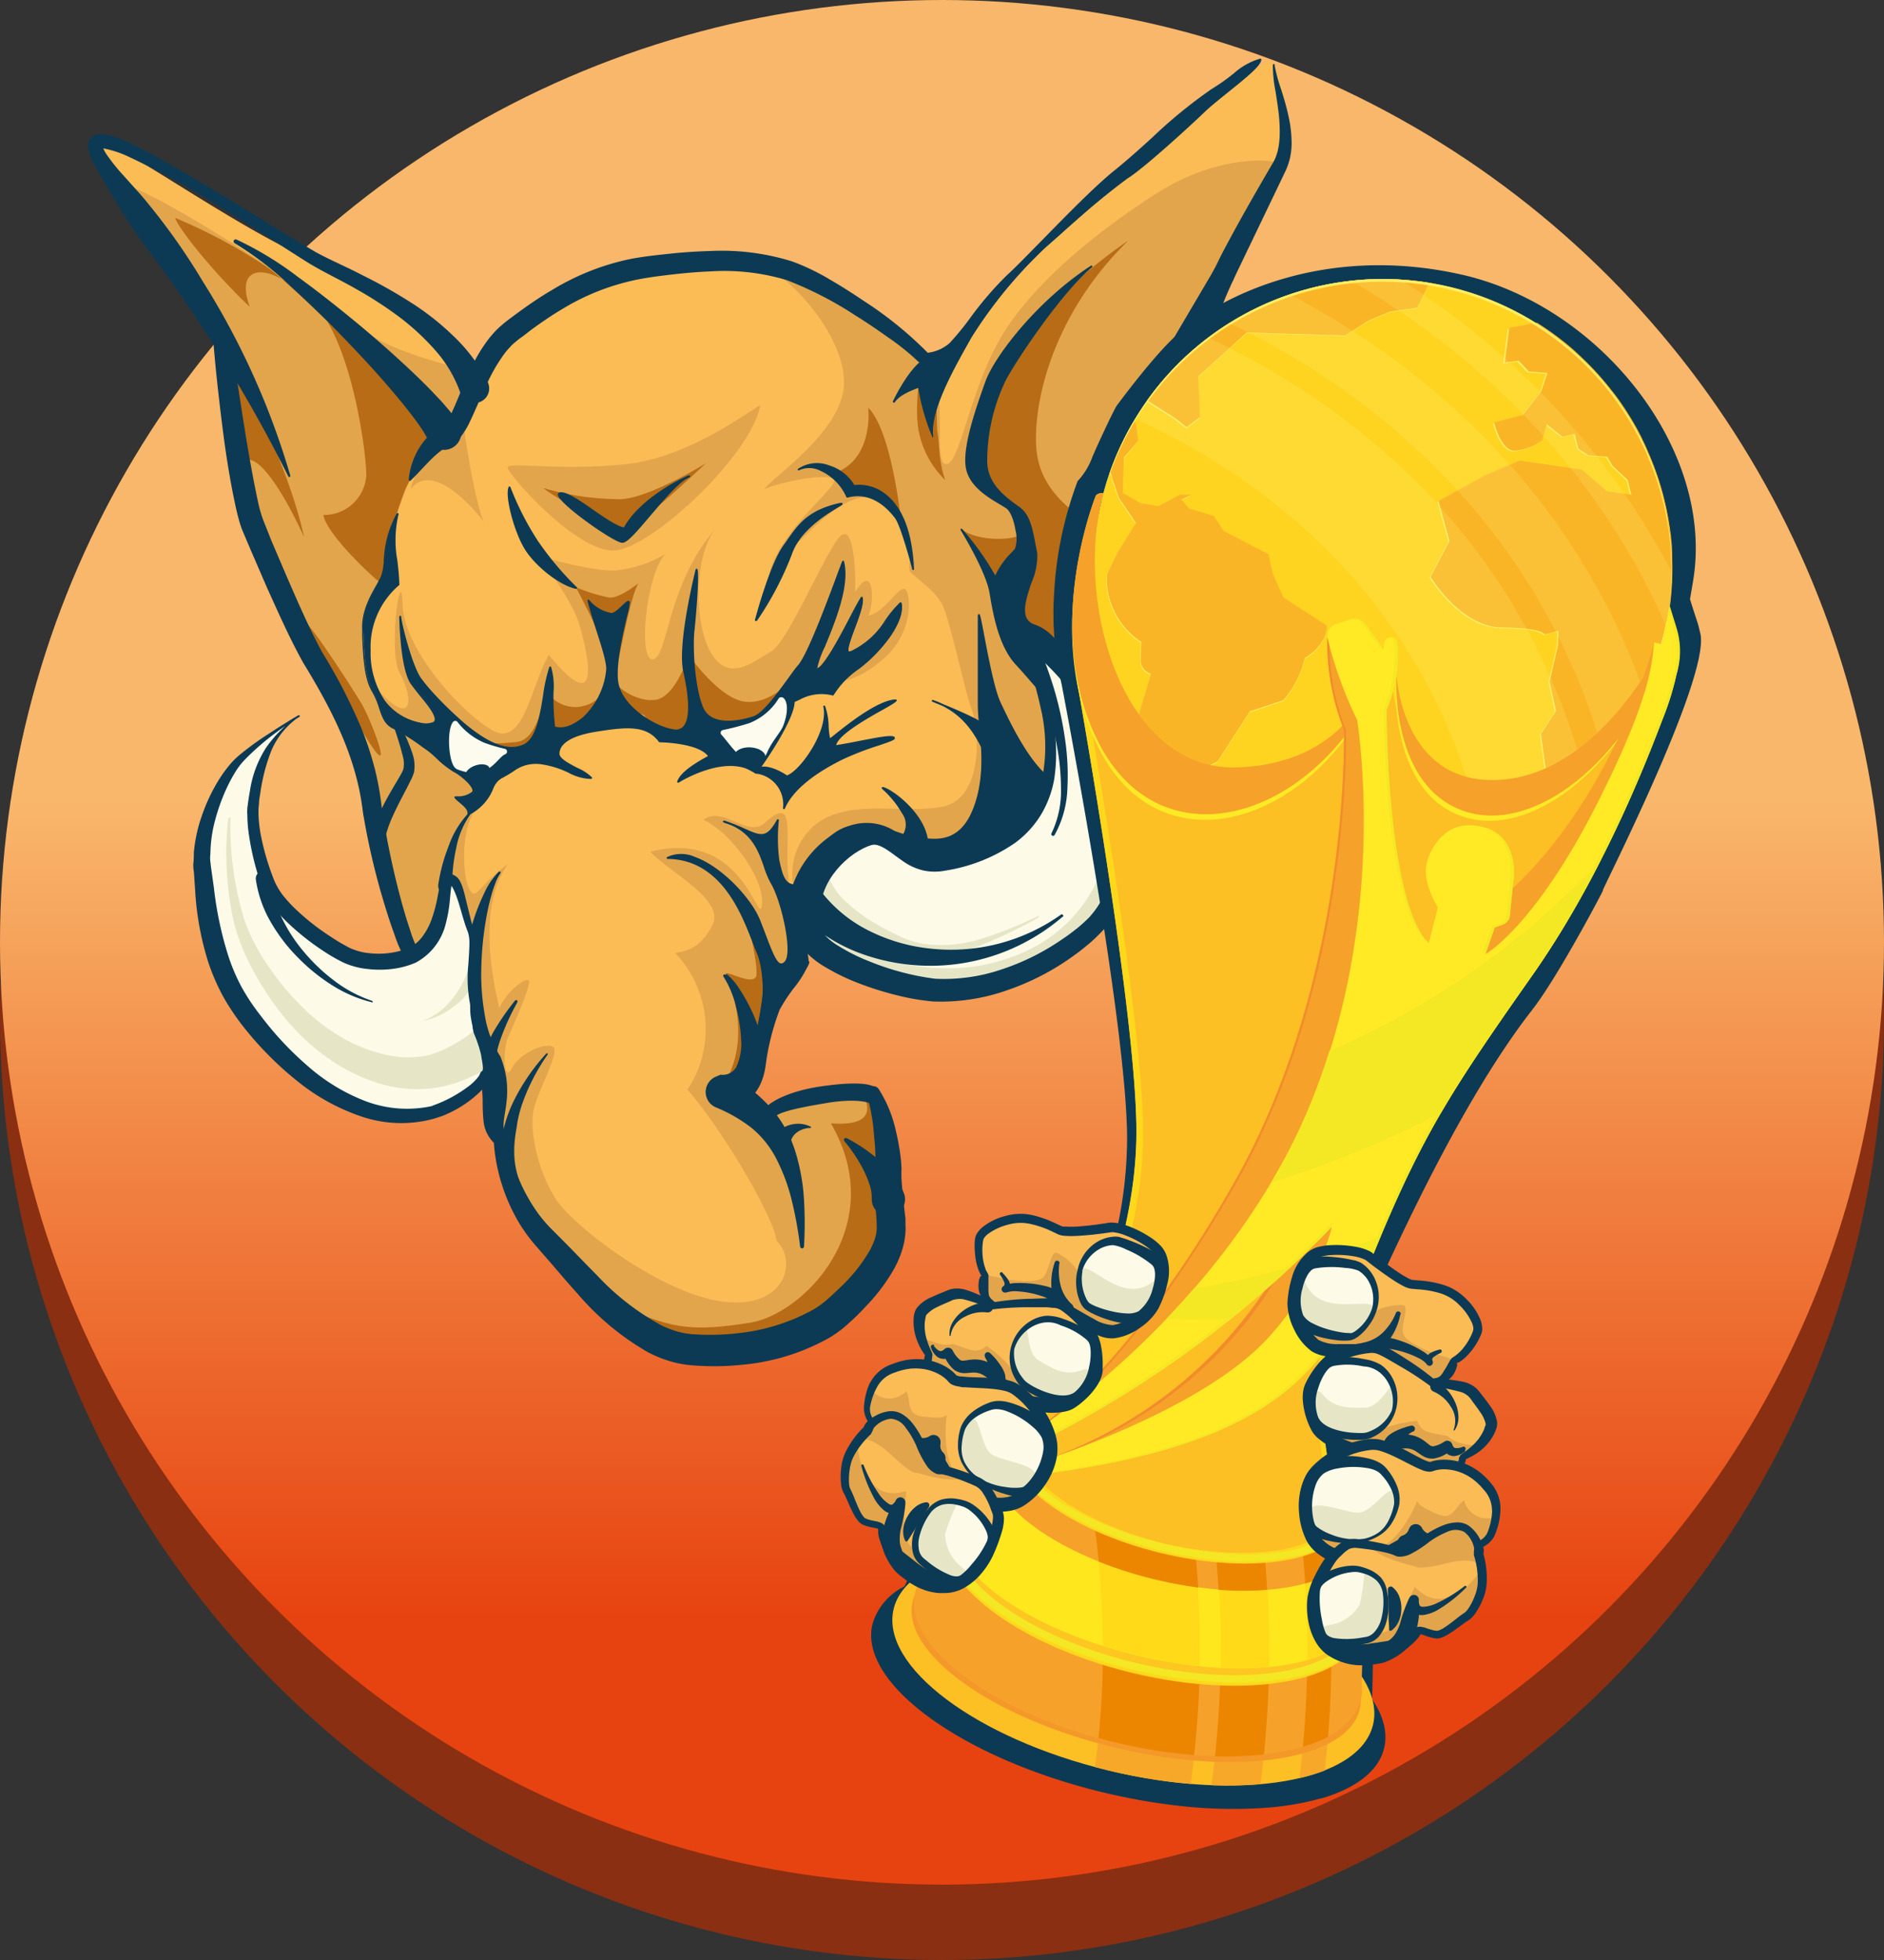 <svg xmlns="http://www.w3.org/2000/svg" xmlns:xlink="http://www.w3.org/1999/xlink" viewBox="0 0 250 260"><rect x="0" y="0" width="250" height="260" fill="#333333" stroke="none"/><defs><linearGradient id="Sfumatura_senza_nome_105" x1="125" y1="214.45" x2="125" y2="-63.59" gradientUnits="userSpaceOnUse"><stop offset="0" stop-color="#e74310"/><stop offset="0.39" stop-color="#f9b76b"/></linearGradient></defs><title>miglior-giocatore</title><g id="Livello_2" data-name="Livello 2"><g id="miglior_giocatore" data-name="miglior giocatore"><circle cx="125" cy="135" r="125" style="fill:#8a2f12"/><circle cx="125" cy="125" r="125" style="fill:url(#Sfumatura_senza_nome_105)"/><path d="M64,49.79c-.29.36-2.75-2.61-3.73-3.47-1.39-1.21-10.93-9.14-19-12s-27.84-17-28.36-15.7S28,41.56,28.56,43.45s3.61,20.81,4.77,23.76S41,85.82,42.59,88.94s7,17.42,7.07,19.54,2.14,13.26,2.82,14.58,1,3.51,2.07,4.09,7.45,10,7.45,10c3.28,5,3,12.28,4.65,15.66s6.18,15.34,13.49,19.65,10.4,8.85,19.76,7.13S114.83,172.18,117,168s2.41-12.5,1.34-14.4-2-6.92-2.57-8.38c-.25-.62-10.2.48-14.62,2.33-.76.32-2.16-.67-2.15-2.31,0-3.15,2.21-8.5,2.69-10.23a33.3,33.3,0,0,1,3.74-6.25c.69-.81.45-5.15,1.27-4.4,3.15,2.93,11.18,6.3,13.11,6.54,2.94.38,5.79.64,5.79.64s8.25-19.19,14.48-21.85,8.09-.78,10.76-2,9.57-5.76,9.84-10.74-4.92-15.07-5.37-18.44c-1.06-8-2.42-15.77,2.42-29.41a232.73,232.73,0,0,1,10.76-24c.88-1.52,4.16-11.8.11-17.07-5.82,2.7-22.09,17.07-26.71,21.64s-17.37,17.93-18.08,20.88a19.53,19.53,0,0,0-7.12-7.81c-2.11-1.15-11.17-7.49-16.67-7.65s-8.78-1.2-17.21,1.12S67.68,45.19,64,49.79Z" style="fill:#fbbc56"/><path d="M100.87,53.82c.09-.49-8.76,6.75-17.64,7.73s-15.85-.34-15.88.47,9.19,11.34,14.21,11S99.74,60.26,100.87,53.82Z" style="fill:#e2a54c"/><path d="M61.54,55.5c-.2,1.24,1.75,12.35,2.73,13.8,0,0-6.42-8.63-9.73-4.46C54.82,61.79,61.54,55.5,61.54,55.5Z" style="fill:#e2a54c"/><path d="M88.35,73.45a15.74,15.74,0,0,1-6.72,2.22c-3.37.12-10.2-1.93-10.2-1.93s4.4,5.66,5.41,9,3.39,13.16-4,4.15c-2.31,3.69-3.27,12.38-7.47,10S53.58,86.12,53.42,80.16s-2,6.31-.36,9.16,2.16,7.83-3.31,1.8c2.41,4.28,8.73,7.74,10,5.86s4.65,3.11,7.36,3.14,6.11-2.29,8.83-3.57,6.4-3.25,8.7-1.84.54,2.08,3.74,2.1,4,.45,7.17-.12,6.16-2.5,6.85-2.55,7.42-3.17,8.24-3.54,3.1,0,6.86-3.45,3.39-8.51,2.58-9-2.55,3-4.85,3.52c.88-2,.68-7.14-1.76-3.12.09-2.42-.1-8.47-1.72-7.63s-7.08,14.19-9.4,15.48-5.58,4.28-8,.21-2.25-13.91,1.09-17c-6.93,7.36-6.75,17.61-8.8,17.85S85.77,75.9,88.35,73.45Z" style="fill:#e2a54c"/><path d="M101.23,35.27C105.06,36.85,112,44.48,112,50.76s-9.44,12.49-10.59,14.13c2.29-1,8.14-2.12,9.2-1.35s-6.85,6.34-8.54,12.5c4.11-4.17,11.52-13.53,15.8-8.84s2.28,7.91,2.94,8.67,3.21,2.42,4.21,4.3S128,91.63,129,94.3s1.5,11.77-4.09,12.75-13.7-1.49-17.76,3.37-.76,10.55-.76,10.55a48.13,48.13,0,0,1,3-4.94c1.62-2.24-.35-4,4.57-4.36s6.07,1.31,10.29,1.42,9.06,1.28,13.49-1.86,5.83-3.13,8.61-3.22a15.6,15.6,0,0,0,6.94-1.67c1.79-1,5.81-5.13,6.63-6.9s1-5.7-.46-8.79a88.91,88.91,0,0,1-4.06-11.13c-.15-1-2.12-6.38-1.41-10.12S155.3,54.27,157,50.33s7.64-17.7,9-20a79.93,79.93,0,0,0,3.68-8.57c.19-.54-7.53-1.6-16.07,3.81s-16.76,12.34-20.8,19.19-5.44,16.73-7.22,16.81,0-8.28-1.67-11-5.77-7.57-7.89-8.62-7.38-3.73-8.06-4.09S101.23,35.27,101.23,35.27Z" style="fill:#e2a54c"/><path d="M106.72,122.2c-4.8-5.43.64-18.41-5.17-13.09-2.39,2.19-5.49-2.33-8.22-.36,3.76,1.7,8.39,8.2,7.74,11.54-.45,2.34-2.72-10.46-14.78-7.3,2.76,2.91,10,6.36,8.22,9.79-1.52,2.87-3.18,3.37-4.92,3.64a14.6,14.6,0,0,1,1.64,18.13c4.62,5.31,11.3,16.58,11.84,20.06,2.79,2.8,1.1,9-7,8.07s-20-9.95-22.39-13.73-3.42-9.06-2.87-11.68,3.48-7.63,2.63-8.35-4.36.62-5.51,2.77-1.22-2.44-.54-4,3.1-7,2.79-7.58-2.92,1.32-3.93,3.63c-.69-3.25-3.08-13.13,1.14-19.12-4.14,3.08-4.16,4.9-5.08,3.37s-1.11-7.11.32-9.81-3.34,3-2.82,6.94c.31,2.34.25,5.44.8,6.62a3.54,3.54,0,0,0,1.65,1.65s-.75,6.35-.37,8.17,1.89,8.62,2.62,11.56,3.28,13.45,5,15.7,6.51,10.91,8.22,11.94,6.38,4.64,8.15,5.46,7.31,3.84,10.89,3.78a23.4,23.4,0,0,0,12.81-4.11c4-2.94,7.91-7.47,8.55-9.6a38.68,38.68,0,0,0,1.2-8.94,21.6,21.6,0,0,0-1.88-7c-.74-1.14-1.35-4.81-1-5.58s-6.94.07-6.91-.23-8.47,3.39-8.36,3-3-1.57-2.2-2.38C99.35,144.75,106.72,122.2,106.72,122.2Z" style="fill:#e2a54c"/><path d="M63.33,50.09C62,48.38,53.7,48,46.72,42.93S22.54,26.38,16.21,24.32A122.9,122.9,0,0,0,25.3,38c.33.13,3.67,4.61,3.6,6.13s2.32,16.59,2.91,18,3.76,10.19,4.37,11.66,10,23.15,10.1,23.63,3.49,11.75,3.9,15.55a74.5,74.5,0,0,0,2.32,10.16l2.07,4.09L57.28,130s2.63-4.55,2.65-5-.4-6.61-.39-7a24.37,24.37,0,0,1,.88-5.28c.54-1.21,1.74-5,3-5.82S67,102.16,67,102.16s.19-1.44-.44-1.6-3.79-3.29-5-3.33-3.52.85-5.15.19-3.79-.9-4.64-2.11-2.81-4.8-3-7.46.16-7.72,1.24-8.75S52.23,69.82,52.45,69s1.79-5.67,2.87-6.7,4-4.55,4.75-5.4a25.33,25.33,0,0,0,2.46-4.42C62.56,52.15,64.16,51.22,63.33,50.09Z" style="fill:#e2a54c"/><path d="M93.69,61.44S86.37,66,82.42,66.22a36.69,36.69,0,0,1-10.19-1.44c-.75-.24,5.21,3.39,6.47,4.12s3.38,2.28,4.16,2.21,3.56-3.45,4.36-3.92S93.69,61.44,93.69,61.44Z" style="fill:#b76c15"/><path d="M84.7,77.43c.17-.26-2.37,2-3.91,1.83a22.75,22.75,0,0,1-4.38-1.37s5,9.24,4.95,12S83.34,79.51,84.7,77.43Z" style="fill:#b76c15"/><path d="M105.33,89.93s-2.95,3.52-6.42,3.16-7.51-6.2-7.51-6.2S89.68,92.45,87,92.83s-5.71-2-5.61-2.91C80,92.1,79.19,93.37,77,93.74s-4.25-1.2-4.47-2.25c-.61,2.33-1.38,6.68-4,6.94s-4.31.41-5.66-.8c2.28,1.81,2.58,2.75,4.49,2.34A22.21,22.21,0,0,0,73,98.08c1.33-.78,3.65-2.57,5.2-2.8s2.6-.95,3.69-1a8.74,8.74,0,0,1,3.51.55c.58.38.23,1.55,1.55,1.67a41.08,41.08,0,0,0,5.2.5c1.07-.13,5-.65,5.8-.93s3.72-1.79,4.46-2A20.75,20.75,0,0,0,106.46,92C107,91.49,105.33,89.93,105.33,89.93Z" style="fill:#b76c15"/><path d="M115.21,54.08s.78,6.53-4.18,8.58a33.83,33.83,0,0,1,2.55,3.06,5.43,5.43,0,0,1,6,3.51C119.09,64.84,117.75,56.64,115.21,54.08Z" style="fill:#b76c15"/><path d="M125.44,63.7a12.32,12.32,0,0,1-3.73-8.2c-.17-5.06.84-6.87.84-6.87a8.86,8.86,0,0,1,1.55,3.07c.32,1.53.11,4.77.33,5.82S124.53,61.29,125.44,63.7Z" style="fill:#b76c15"/><path d="M149.75,31.88S141,37.82,136,44.18s-7.45,17.16-6.26,19a10,10,0,0,0,3,3.05c1.08.87,2.75,2.61,2.87,4.59s-.55,5.91-.58,7.61-.37,4.87.68,5.55a37,37,0,0,1,4.78,3.68c1,1.08,7,10.31,7.49,16.49,1.18-4.34-.13-16.15-2-18.26s-4.27-6-3.47-9.75,2.27-5.77,3.88-5.72c-3.63-2-8.28-5.14-8.84-10.61S139.16,42.21,149.75,31.88Z" style="fill:#b76c15"/><path d="M135.64,70.83c-1.39,1-6,.87-7.9-.52a49.07,49.07,0,0,1,4.77,9.78A69.11,69.11,0,0,0,135.64,70.83Z" style="fill:#b76c15"/><path d="M99.18,120.8c-.66-1,1.8,8,1.08,8.86s-3.23-.61-3.92-.57c.94,2.1,3.44,9.66-.67,15.22,3.21,2.42,7.71,5.76,8.84,10.61-2-7.76-5.5-8.52-5.68-9.38s1.65-3.54,2-3.91,1-7.1,1.85-7.78S100.65,123,99.18,120.8Z" style="fill:#b76c15"/><path d="M114.65,144.29c-1.57-.46,4.12,5.32-4.39,4.73,7.88,13.61-3.62,25.34-10.77,26.45s-10.09.94-16.5-2-2.42-.59-2.42-.59,6.09,4.7,8.53,5.38,6.43,2.53,10.61,1.55,10.78-3.78,12.3-5.6,6.85-7.74,6.93-10.66.52-9.8-.68-11.24-1.41-4.3-1.55-5S116,144.69,114.65,144.29Z" style="fill:#b76c15"/><path d="M40.13,82.48C40,80.85,46.64,91.08,48,93.39s5,11.92-.1,3.32S40.32,85.73,40.13,82.48Z" style="fill:#b76c15"/><path d="M50.76,77.53c-.93-.6-7.38-6.53-7.85-9.22a5.6,5.6,0,0,0,5.69-5.2c.09-2.42-1.82-18-7.2-23.14A15.22,15.22,0,0,0,36,36.39c-2.7-.88-4.25.46-2.86,4.31-5-4.73-9.51-10.47-9.89-11.79a71.59,71.59,0,0,1,12.17,6.51C39,37.88,56,54.55,58.06,58.7c-2.46,3-3.33,4.1-4.28,6.2a56.29,56.29,0,0,0-2.25,7.27C51.25,73.23,50.76,77.53,50.76,77.53Z" style="fill:#b76c15"/><path d="M29.85,47.2c.37-1.81,8.38,14.1,10.49,24-4.42-9.55-7.26-11.15-8-9.8C30.95,57.55,29.51,48.87,29.85,47.2Z" style="fill:#b76c15"/><path d="M91.38,63.22c1.09-.48-6.11,2.39-8.5,6.89-1.82-.11-7.12-5-8.55-4.66s6.88,6.32,8.2,6.44S88.82,64.36,91.38,63.22Z" style="fill:#0c3a54"/><path d="M82.68,72h-.16c-1.19-.11-8.42-5.21-8.49-6.37a.3.3,0,0,1,.27-.32c.79-.17,2.54,1,4.39,2.3,1.59,1.1,3.24,2.23,4.11,2.35,2.1-3.85,7.69-6.58,8.59-6.9h0l.09,0a.13.13,0,0,1,.11.11c0,.1-.05.13-.19.19h0c-1.29.57-3.25,2.89-5,4.94S83.39,71.86,82.68,72Zm-8.33-6.43c-.06,0-.06,0-.06.05.05.91,6.91,6,8.25,6.13h.1c.64-.14,2.15-1.92,3.61-3.64a43.33,43.33,0,0,1,3.71-4c-2,1.08-5.45,3.25-7,6.11a.13.13,0,0,1-.12.07c-.92-.06-2.57-1.19-4.33-2.4S75,65.44,74.35,65.58Z" style="fill:#0c3a54"/><path d="M67.61,64.67a38.11,38.11,0,0,0,3.65,7.15A41,41,0,0,0,76.43,78c-2-.44-5.27-2.88-6.7-5.24S67.11,65.77,67.61,64.67Z" style="fill:#0c3a54"/><path d="M76.45,78.11H76.4c-2.15-.46-5.39-3-6.79-5.3s-2.64-7-2.12-8.2a.12.12,0,0,1,.12-.08.13.13,0,0,1,.12.08,38.23,38.23,0,0,0,3.63,7.12,40.91,40.91,0,0,0,5.14,6.13.13.13,0,0,1,0,.24Zm-8.81-13a17,17,0,0,0,2.19,7.57,13.81,13.81,0,0,0,6.06,5,51.49,51.49,0,0,1-4.74-5.8A36.82,36.82,0,0,1,67.64,65.11Z" style="fill:#0c3a54"/><path d="M92.43,75.59S90,85.36,90.82,89s1.26,8.12-1.34,7.81-7.11-3.17-7.55-6.47,1.65-10.06,1.55-10.51-1.61,1.62-2.37,1.52a5,5,0,0,1-3-1.77c.58,2.74,2.59,7.63,2.47,9.25a10.11,10.11,0,0,1-3.17,6.4c-2.05,1.63-3.17,1.36-3.86,1.24-.49-3.68.08-6.69-.52-8-1.07,2.82-.9,9.1-3.44,10.31s-5.5-.83-7.26-2.19a39.81,39.81,0,0,1-6.72-6.9,32,32,0,0,1-2.48-7.93c0-.6,0,6.78,1.55,8.86s3.88,4.5,2.9,5.18-5-.34-6.69-3A11.46,11.46,0,0,1,49,86.27a11,11,0,0,1,3.86-8.81c-.07-3.18-1-6.38-.11-9.3-2.06,3.5-1.43,6.76-2.05,8.23s-2.66,4.09-2.51,7,.15,6.36,1.37,8.36,1,4.05,2.76,4.87a35.42,35.42,0,0,1,4.54,2.9,40.82,40.82,0,0,0,3.46,2.8c.89.41,3.14,2.26,2.47,2.87a3.27,3.27,0,0,1-2.27.61c.54.68,1.87,1.27,1.74,2.23,3.9-2.36,2.5-3.93,4.48-4.94s2.51-2,5-1.86,5.33,2.2,6.74,2c-.66-.93-4.35-2-4.34-3.21s1.15-2.44,5-3.06,6.66-.94,8.42,1.41c1.74,0,5.68.39,6.63,2.06,1.9-.14,4.5,1.11,6.17,2.09,1.3-1.74,5-7.19,5-9.45,1.17-.45,2.47-1.52,5.2-.9a11.64,11.64,0,0,1,3.4-3.51c2.7-2,6.17-6.17,5.65-8.69-2.39,2.24-2.51,4.44-6.48,6.46-1.95,1,1.71-5.33,1.33-7.12-.89,1.28-4.55,9.12-5.87,9.47s4.62-9.2,3.34-14.24c-.89,2.3-4.29,11.91-5.83,13.77s-4.32,6.31-6.07,6.88-5.63,1.39-6.8-1.29-1.42-8-1.16-10.21S92.66,76.34,92.43,75.59Z" style="fill:#0c3a54"/><path d="M100.36,102.61a.13.13,0,0,1-.09,0c-1.43-.83-4.12-2.21-6.09-2.07a.13.13,0,0,1-.12-.07c-1.05-1.84-6-2-6.52-2a.13.13,0,0,1-.1-.05c-1.68-2.24-4.25-2-8.3-1.36-3.19.51-4.89,1.53-4.9,2.93,0,.63,1.27,1.29,2.39,1.88a6.29,6.29,0,0,1,1.92,1.25.13.13,0,0,1,0,.13.12.12,0,0,1-.1.08,6.52,6.52,0,0,1-3-.82,12.32,12.32,0,0,0-3.82-1.15,5,5,0,0,0-3.56,1c-.39.25-.83.53-1.37.81a2.59,2.59,0,0,0-1.29,1.54,6.62,6.62,0,0,1-3.18,3.4.13.13,0,0,1-.14,0,.13.13,0,0,1-.06-.13c.08-.58-.47-1-1-1.47a4.77,4.77,0,0,1-.71-.66.13.13,0,0,1,0-.14.14.14,0,0,1,.12-.08h.13a3,3,0,0,0,2.05-.58.25.25,0,0,0,.07-.25c-.11-.71-1.75-2.05-2.51-2.41a13.48,13.48,0,0,1-2.31-1.83,14,14,0,0,0-1.16-1l-.66-.46a27,27,0,0,0-3.87-2.43c-1.15-.53-1.49-1.55-1.88-2.72a10.2,10.2,0,0,0-.94-2.2C48.3,90,48.17,87,48.06,84.42c0-.35,0-.7,0-1-.11-2.22,1-4.27,1.86-5.77.27-.49.51-.92.66-1.28a7.69,7.69,0,0,0,.35-2.07,13.91,13.91,0,0,1,1.71-6.17.13.13,0,0,1,.24.11,15,15,0,0,0-.14,6.18c.11,1,.23,2.05.25,3.08a.13.13,0,0,1,0,.1,10.79,10.79,0,0,0-3.81,8.65v.06A11.45,11.45,0,0,0,51,92.84a7.6,7.6,0,0,0,4.69,3,2.74,2.74,0,0,0,1.82-.07.38.38,0,0,0,.17-.27c.1-.65-.95-2-2-3.25-.39-.49-.79-1-1.14-1.48-1.23-1.69-1.5-6.74-1.56-8.84,0,0,0-.07,0-.1s.08-.17.13-.16.12.06.13.14h0a0,0,0,0,0,0,0s0,0,0,.06c.07.84,1.35,6,2.46,7.82s5,5.57,6.69,6.86c1.91,1.48,4.72,3.32,7.12,2.18,1.62-.77,2.12-3.82,2.56-6.51a21.3,21.3,0,0,1,.82-3.73.13.13,0,0,1,.24,0,9,9,0,0,1,.32,3.33,34,34,0,0,0,.21,4.58c.7.13,1.75.29,3.66-1.23a9.92,9.92,0,0,0,3.12-6.31c.07-.94-.62-3.09-1.29-5.17-.46-1.44-.94-2.93-1.18-4a.13.13,0,0,1,.09-.15h0a.13.13,0,0,1,.15.08,4.87,4.87,0,0,0,2.89,1.69c.35.05,1-.55,1.47-1s.7-.65.88-.59a.2.2,0,0,1,.13.16,8.57,8.57,0,0,1-.35,1.79c-.53,2.24-1.51,6.41-1.2,8.73.41,3.16,4.79,6,7.43,6.36a1.3,1.3,0,0,0,1.21-.4c1.15-1.28.49-5.09,0-7.25C89.85,85.4,92.2,76,92.3,75.55a.14.14,0,0,1,.13-.1.13.13,0,0,1,.13.09c.24.81-.18,6.07-.41,8.13s0,7.38,1.15,10.14,5.38,1.63,6.64,1.22,3.08-2.91,4.55-4.92c.54-.73,1-1.42,1.45-1.92,1.25-1.51,3.78-8.29,5.13-11.92.29-.78.52-1.41.68-1.81a.13.13,0,0,1,.13-.08.13.13,0,0,1,.12.1c.82,3.21-1.21,8.1-2.55,11.34a11,11,0,0,0-1,2.81h0c.87-.23,3-4.2,4.36-6.83.65-1.23,1.16-2.19,1.44-2.59a.13.13,0,0,1,.13-.05.13.13,0,0,1,.1.1c.18.84-.45,2.52-1.06,4.15-.46,1.22-1,2.74-.79,3,0,0,.14,0,.34-.07a10.77,10.77,0,0,0,4.45-4,14.73,14.73,0,0,1,2-2.42.13.13,0,0,1,.13,0,.13.13,0,0,1,.09.1c.31,1.49-.72,3.34-1.64,4.63A20.14,20.14,0,0,1,114,88.73a11.45,11.45,0,0,0-3.36,3.46.13.13,0,0,1-.15.07,6,6,0,0,0-4.42.58l-.62.28c-.08,2.32-3.63,7.58-5,9.43A.14.14,0,0,1,100.36,102.61Zm-6.12-2.35c2-.1,4.6,1.21,6.06,2.05,1.35-1.83,4.91-7.12,4.89-9.27a.13.13,0,0,1,.08-.12c.22-.08.45-.19.69-.31a6.23,6.23,0,0,1,4.49-.62,12,12,0,0,1,3.39-3.46c2.59-1.95,5.89-5.84,5.64-8.31a15.23,15.23,0,0,0-1.79,2.21,11,11,0,0,1-4.54,4.1c-.11.05-.43.22-.63,0-.35-.32,0-1.38.72-3.24a15.68,15.68,0,0,0,1.07-3.61c-.29.5-.72,1.31-1.2,2.22-1.94,3.67-3.62,6.72-4.53,7h0a.26.26,0,0,1-.26-.07c-.23-.26.09-1.09.92-3.09,1.27-3.06,3.15-7.63,2.63-10.75l-.52,1.39c-1.36,3.65-3.89,10.45-5.17,12-.41.49-.91,1.18-1.44,1.91-1.5,2-3.36,4.58-4.68,5s-5.67,1.59-7-1.36c-1.22-2.8-1.41-8.18-1.17-10.27s.5-5.56.48-7.23C91.81,78.84,90.26,86,91,89c.51,2.21,1.18,6.12-.05,7.49a1.56,1.56,0,0,1-1.43.48c-2.72-.33-7.23-3.31-7.66-6.58C81.49,88,82.44,84,83,81.57c.16-.7.32-1.36.35-1.6a5.82,5.82,0,0,0-.57.49c-.56.52-1.2,1.12-1.68,1.06a5.29,5.29,0,0,1-2.73-1.4c.26,1,.66,2.28,1.05,3.5.71,2.2,1.38,4.28,1.3,5.27a10.21,10.21,0,0,1-3.22,6.49c-2,1.61-3.19,1.41-3.89,1.28h-.07a.13.13,0,0,1-.11-.11,33.8,33.8,0,0,1-.22-4.71A12.58,12.58,0,0,0,73,89a25.78,25.78,0,0,0-.68,3.33c-.45,2.75-1,5.87-2.71,6.7-2.53,1.19-5.43-.68-7.39-2.21-1.68-1.3-5.59-5-6.75-6.93a29,29,0,0,1-2.15-6.25c.14,2.28.51,5.74,1.44,7,.35.48.74,1,1.13,1.47,1.1,1.38,2.13,2.69,2,3.45a.64.64,0,0,1-.28.45,2.88,2.88,0,0,1-2,.11A7.88,7.88,0,0,1,50.78,93a11.71,11.71,0,0,1-2-6.72v-.05a11,11,0,0,1,3.86-8.81c0-1-.14-2-.25-3a18.58,18.58,0,0,1-.1-5.24,14.75,14.75,0,0,0-1.18,5.13,7.79,7.79,0,0,1-.37,2.14c-.16.37-.4.8-.68,1.3-.82,1.47-1.94,3.49-1.83,5.63,0,.34,0,.69,0,1,.11,2.59.24,5.52,1.31,7.26a10.58,10.58,0,0,1,1,2.25c.39,1.16.69,2.08,1.74,2.57a27.12,27.12,0,0,1,3.91,2.45l.65.45a14.29,14.29,0,0,1,1.19,1,13.86,13.86,0,0,0,2.25,1.79c.7.33,2.53,1.72,2.66,2.6a.52.52,0,0,1-.16.48,3,3,0,0,1-2.06.64c.14.14.31.27.48.42.49.4,1,.86,1.1,1.45a6.25,6.25,0,0,0,2.87-3.16A2.83,2.83,0,0,1,66.64,103c.53-.28,1-.55,1.35-.8a5.31,5.31,0,0,1,3.71-1.08,12.5,12.5,0,0,1,3.91,1.17,8.45,8.45,0,0,0,2.54.82,9.52,9.52,0,0,0-1.65-1C75.25,101.44,74,100.77,74,100c0-1.57,1.75-2.64,5.12-3.19,4.11-.66,6.74-.89,8.51,1.41C88.65,98.23,93.08,98.43,94.23,100.25Z" style="fill:#0c3a54"/><path d="M90,103.67s6.39-4.08,10.33-1.19c-1.66-3.44-4.63-3-5.17-2.7S90.54,102,90,103.67Z" style="fill:#0c3a54"/><path d="M100.36,102.61a.13.13,0,0,1-.1,0c-3.83-2.8-10.12,1.16-10.19,1.2a.13.13,0,0,1-.2-.15c.48-1.51,3.52-3.08,4.82-3.75l.41-.21a3.38,3.38,0,0,1,2.35,0,5,5,0,0,1,3,2.8.13.13,0,0,1,0,.16Zm-5.47-1.06a7.08,7.08,0,0,1,5.09.54,4.54,4.54,0,0,0-2.6-2.22,3.24,3.24,0,0,0-2.14,0l-.42.22c-1.06.55-3.72,1.92-4.52,3.23A17,17,0,0,1,94.88,101.55Z" style="fill:#0c3a54"/><path d="M118.81,92.9c1.11-.08-7.84,3.86-8,6.08,2.65-.36,7-1.49,7.74-1.17s-3.73,1.26-6.92,2.86-6.45,3.83-7.6,6.54a4.24,4.24,0,0,0-3.73-4.74c.49-1.44,3.09-.19,4.11.53,1.93-.61,5.69-6.17,5-9.28.52.89.41,4.48.78,4.34S115.86,93.13,118.81,92.9Z" style="fill:#0c3a54"/><path d="M104.09,107.34H104a.13.13,0,0,1-.1-.13,4.11,4.11,0,0,0-3.63-4.6.13.13,0,0,1-.09-.06.13.13,0,0,1,0-.11,1,1,0,0,1,.68-.68c1-.32,2.68.49,3.57,1.1,1.82-.66,5.54-6,4.82-9.1a.13.13,0,0,1,.08-.15.13.13,0,0,1,.16.06,8.6,8.6,0,0,1,.47,2.73,9.14,9.14,0,0,0,.19,1.52c.13-.09.42-.32.73-.57,1.65-1.31,5.51-4.39,7.88-4.57h0c.13,0,.2,0,.23.11s-.09.28-1.7,1.18c-2.11,1.18-6,3.35-6.33,4.77.95-.14,2.09-.36,3.2-.58,2.11-.41,3.94-.77,4.43-.56.14.06.16.16.16.21,0,.24-.42.4-2.19,1a38.08,38.08,0,0,0-4.88,1.9c-4,2-6.58,4.21-7.54,6.47A.13.13,0,0,1,104.09,107.34Zm-3.58-5a4.27,4.27,0,0,1,3.68,4.25c1.14-2.13,3.63-4.17,7.41-6.07a38.42,38.42,0,0,1,4.92-1.92,15.27,15.27,0,0,0,1.95-.73,19.24,19.24,0,0,0-4.22.59c-1.18.23-2.4.47-3.39.61a.13.13,0,0,1-.11,0,.13.13,0,0,1,0-.1c.09-1.55,4.1-3.8,6.49-5.15.52-.29,1-.58,1.32-.76-2.29.39-5.88,3.23-7.44,4.47a6.63,6.63,0,0,1-.85.64.18.18,0,0,1-.17,0c-.18-.11-.23-.55-.33-1.76,0-.44-.08-.92-.13-1.36-.31,3.15-3.33,7.52-5.12,8.08a.12.12,0,0,1-.12,0c-.89-.63-2.54-1.39-3.39-1.1A.76.76,0,0,0,100.51,102.38ZM118.82,93l0,0,0-.13Z" style="fill:#0c3a54"/><path d="M129.82,81.71c0-1.56,1.44,8.68,2.76,11.47s4.52,9.7,8,10.82A20.11,20.11,0,0,1,130,114.3c-4,1.45-5.7,1.07-7.86.6s-6.37-2.71-7.64-2.11-4.78,4.47-4.67,5.92a4.31,4.31,0,0,0,1.08,2.9c.59.61,1.12,2.16,0,2.59s-4.28,2.11-5.43.15a6.09,6.09,0,0,1,0-7c1.8-2.51,4.24-7.62,7.95-7.74s6.2,1.28,8.18,1.53,5.71,1.19,7.66-4.09.5-10.83.54-13.5S129.82,83.31,129.82,81.71Z" style="fill:#0c3a54"/><path d="M108.27,125.29c-1.12.24-2.27.17-2.89-.87a6.25,6.25,0,0,1,.05-7.14c.33-.46.69-1,1.07-1.62,1.74-2.71,3.89-6.08,7-6.18a17.69,17.69,0,0,1,5.94,1,14.42,14.42,0,0,0,2.26.56l.45.06c2.11.29,5.3.74,7.07-4.06,1.43-3.87,1-7.89.72-10.82a25.13,25.13,0,0,1-.19-2.63c0-2,0-6.81,0-9.69,0-1,0-1.75,0-2.15h0c0-.12,0-.29.14-.29s.18,0,.65,2.48c.53,2.8,1.41,7.5,2.23,9.22l.11.24c1.34,2.83,4.48,9.44,7.83,10.51a.13.13,0,0,1,.08.07.13.13,0,0,1,0,.11A20.19,20.19,0,0,1,130,114.42c-4,1.46-5.75,1.09-7.91.61a23.26,23.26,0,0,1-3-1c-1.8-.69-3.85-1.48-4.6-1.12-1.31.62-4.69,4.46-4.6,5.79a4.21,4.21,0,0,0,1,2.82,2.48,2.48,0,0,1,.67,2,1.08,1.08,0,0,1-.7.81l-.45.19A12.47,12.47,0,0,1,108.27,125.29Zm4.52-15.47c-2.58.55-4.49,3.53-6.06,6-.38.6-.74,1.16-1.08,1.63a6,6,0,0,0,0,6.86c1,1.63,3.47.56,4.81,0l.45-.19a.82.82,0,0,0,.54-.62,2.25,2.25,0,0,0-.6-1.76,4.45,4.45,0,0,1-1.12-3c-.11-1.51,3.47-5.44,4.75-6,.88-.4,2.87.36,4.81,1.11a23.15,23.15,0,0,0,2.92,1c2.15.47,3.82.84,7.79-.6a19.91,19.91,0,0,0,10.47-10.1c-3.41-1.24-6.51-7.79-7.85-10.6l-.11-.24c-.83-1.75-1.72-6.47-2.25-9.29-.09-.49-.18-1-.26-1.36,0,.36,0,.79,0,1.27,0,2.88.06,7.69,0,9.7a25.11,25.11,0,0,0,.19,2.6c.3,3,.72,7-.73,10.94-1.85,5-5.29,4.52-7.35,4.23l-.44-.06a14.65,14.65,0,0,1-2.3-.57,17.47,17.47,0,0,0-5.85-1A4.08,4.08,0,0,0,112.79,109.83Z" style="fill:#0c3a54"/><path d="M123.89,93c-1.31-.47,6.08,2.31,7,3.38a5.85,5.85,0,0,1,.43,4.84C129.76,97.77,128.22,94.57,123.89,93Z" style="fill:#0c3a54"/><path d="M131.32,101.37h0a.13.13,0,0,1-.12-.08c-1.24-2.8-2.63-5.95-6.21-7.68l-.85-.35-.39-.17h0c-.14-.07-.12-.09-.09-.17s.13-.09.32,0h0a11.6,11.6,0,0,1,1.13.47c1.92.79,5.3,2.22,5.91,3,1,1.15,1,4,.44,5A.13.13,0,0,1,131.32,101.37Zm-4.64-7c2.41,1.76,3.58,4.26,4.61,6.58.37-1.09.28-3.45-.52-4.42A15.66,15.66,0,0,0,126.68,94.34Z" style="fill:#0c3a54"/><path d="M117.07,104.52c1.26.27,5.93,3.8,5.86,7.55a14.82,14.82,0,0,1-3.43-.8,2.66,2.66,0,0,0,.27-3.45A12.93,12.93,0,0,0,117.07,104.52Z" style="fill:#0c3a54"/><path d="M123,112.2h0a14.74,14.74,0,0,1-3.47-.81.13.13,0,0,1-.08-.1.13.13,0,0,1,0-.12,2.52,2.52,0,0,0,.24-3.29,12.94,12.94,0,0,0-2.66-3.25.13.13,0,0,1,0-.16.14.14,0,0,1,.15-.07c1.22.26,6,3.77,6,7.68a.13.13,0,0,1,0,.09Zm-3.22-1a14.56,14.56,0,0,0,3.07.72c0-3.13-3.41-6.07-5.08-7a14.06,14.06,0,0,1,2.16,2.81A2.84,2.84,0,0,1,119.74,111.21Z" style="fill:#0c3a54"/><path d="M103.25,108.72a22.85,22.85,0,0,0,.06,5.31c.41,1.91.78,3.36,2.24,3.32a58.06,58.06,0,0,1,.82,5.75,25.93,25.93,0,0,1,.87,4.58c-.07.87-5.94,7-5.94,7s.47-5.63-.79-8.42-3.76-12.39-11.91-12.52c3.76-2.06,10.56,4.29,12.14,8.28s2.3,6.77,3.5,5.52-.5-8.35-1.83-10.53-1.28-6.65-6.31-8.12C100.46,110.31,101.32,112.19,103.25,108.72Z" style="fill:#0c3a54"/><path d="M101.32,134.83h-.08a.13.13,0,0,1-.08-.13c0-.06.46-5.62-.77-8.36-.16-.36-.35-.84-.56-1.4-1.47-3.82-4.22-10.93-11.23-11a.13.13,0,0,1-.06-.25,4.42,4.42,0,0,1,3.71,0c3.54,1.28,7.47,5.48,8.62,8.38.26.66.5,1.28.72,1.86.79,2.09,1.42,3.74,2,3.87.16,0,.34,0,.54-.26,1.11-1.16-.49-8.13-1.85-10.37a11.32,11.32,0,0,1-.89-2.11c-.69-2-1.54-4.44-4.5-5.65l-.86-.3a.13.13,0,0,1,.08-.25,8.74,8.74,0,0,1,.89.31c.73.27,1.35.54,1.87.78,2.14.94,2.86,1.26,4.23-1.21a.13.13,0,0,1,.16-.06.13.13,0,0,1,.09.14,22.84,22.84,0,0,0,.06,5.27c.42,2,.79,3.26,2.1,3.22a.13.13,0,0,1,.13.09,56.51,56.51,0,0,1,.83,5.79,25,25,0,0,1,.87,4.6c-.07.89-5.37,6.47-6,7.1ZM89.18,113.65c6.77.5,9.55,7.69,10.9,11.19.21.55.4,1,.56,1.38,1.09,2.41.91,6.81.82,8.12,2.34-2.46,5.6-6.09,5.65-6.67a25.94,25.94,0,0,0-.87-4.53c0-.07-.48-4.61-.79-5.65-1.55,0-1.92-1.75-2.27-3.43a20.08,20.08,0,0,1-.11-4.77c-1.33,2.12-2.3,1.69-4.27.82h0a9.66,9.66,0,0,1,2.89,4.79,11.14,11.14,0,0,0,.86,2.06c1.29,2.12,3.09,9.36,1.81,10.69a.85.85,0,0,1-.78.33c-.75-.15-1.34-1.7-2.22-4-.22-.58-.46-1.2-.72-1.86-1.13-2.85-5-7-8.47-8.23A4.55,4.55,0,0,0,89.18,113.65Z" style="fill:#0c3a54"/><path d="M111.42,66.84c1.43-.32-5,2.19-6.52,6.64a42.12,42.12,0,0,1-4.6,8.77S102.22,75,104,72.46,106.84,67.87,111.42,66.84Z" style="fill:#0c3a54"/><path d="M100.33,82.37a.13.13,0,0,1-.08,0,.13.13,0,0,1-.07-.15c.08-.3,1.95-7.32,3.74-9.82l.52-.74c1.5-2.15,2.79-4,7-4.94h0c.16,0,.31-.07.36.06s0,.19-.64.56c-1.37.83-5,3-6.08,6.19a42.59,42.59,0,0,1-4.62,8.8A.13.13,0,0,1,100.33,82.37ZM111,67.06c-3.75.94-4.93,2.63-6.4,4.74l-.52.74c-1.41,2-2.93,7-3.48,8.94a40.26,40.26,0,0,0,4.13-8.05c1.11-3.24,4.8-5.48,6.19-6.33Z" style="fill:#0c3a54"/><path d="M121.18,75.49s-1.48-5.74-2.31-6.83-3-3.68-6.44-2.76c-.49-1.69-3.84-4.91-6.43-3.63,2.89-2.08,6.88.74,7.32,2.18C115.17,64.11,120.72,64.86,121.18,75.49Z" style="fill:#0c3a54"/><path d="M121.2,75.62h0a.13.13,0,0,1-.15-.1c0-.06-1.49-5.73-2.29-6.79-1.75-2.29-3.82-3.25-6-2.79l-.3.07a.14.14,0,0,1-.16-.09,6.86,6.86,0,0,0-3.44-3.47,3.25,3.25,0,0,0-2.8-.08.13.13,0,0,1-.17,0,.13.13,0,0,1,0-.17,4.48,4.48,0,0,1,4.15-.46,5.9,5.9,0,0,1,3.33,2.6,5.67,5.67,0,0,1,4.24,1.28c2.23,1.8,3.47,5.13,3.68,9.91A.13.13,0,0,1,121.2,75.62Zm-8.51-9.93c1.67-.35,4-.07,6.27,2.88.59.78,1.5,3.82,2,5.59-.36-4-1.56-6.84-3.49-8.39a5.33,5.33,0,0,0-4.14-1.21.13.13,0,0,1-.15-.09A5.39,5.39,0,0,0,110,61.94a4.56,4.56,0,0,0-2.88-.1,4.08,4.08,0,0,1,1.86.38,7.19,7.19,0,0,1,3.55,3.51Z" style="fill:#0c3a54"/><path d="M127.59,70.27s3.35,5.42,3.84,8.38,1.23,7.06,3.47,9.45,4,4.82,5.32,5.33,3.64.23,2.89-2.08-2.32-7.17-5.83-8.35.78-7,.24-9.57-.71-4.91-2.36-6.09-4.29-3-4.3-6.15a24.59,24.59,0,0,1,2.44-10.77c1.71-3.23,7.77-12,11.52-15.09-7,4.54-12.68,11.81-13.93,15.34s-3.17,8.93-2.54,11.59,3.88,4.17,5.19,5,1.78,4.95,1.25,5.59-2.68,2.76-2.64,3.89A36.73,36.73,0,0,0,127.59,70.27Z" style="fill:#0c3a54"/><path d="M142.06,93.71a3.55,3.55,0,0,1-1.88-.16c-1-.37-2.11-1.65-3.51-3.27-.59-.68-1.2-1.38-1.86-2.09-2.33-2.48-3.06-6.89-3.5-9.52-.48-2.9-3.79-8.27-3.82-8.33a.13.13,0,0,1,0-.17.13.13,0,0,1,.18,0,36.19,36.19,0,0,1,4.4,6.18,10.3,10.3,0,0,1,2.19-3.09l.43-.48a4.29,4.29,0,0,0,.07-2.39c-.18-1.16-.62-2.57-1.3-3l-.72-.44c-1.59-.94-4-2.36-4.53-4.67-.64-2.69,1.27-8.06,2.53-11.62l0,0c1.18-3.34,6.85-10.75,14-15.4a.13.13,0,0,1,.18,0,.13.13,0,0,1,0,.18c-3.83,3.13-9.86,12-11.48,15.05A24.71,24.71,0,0,0,131,61.18c0,3,2.45,4.76,4.07,5.92l.17.12c1.42,1,1.76,2.83,2.16,4.93.08.4.16.82.24,1.24a8.74,8.74,0,0,1-.76,3.89c-.8,2.4-1.64,4.88.44,5.58,3.54,1.2,5.13,6,5.89,8.37l0,.06a1.75,1.75,0,0,1-.27,2A1.84,1.84,0,0,1,142.06,93.71ZM128.45,71.46c1,1.79,2.76,5.06,3.11,7.16.43,2.6,1.16,7,3.43,9.38.67.71,1.28,1.42,1.87,2.1,1.33,1.53,2.47,2.85,3.41,3.2a2.64,2.64,0,0,0,2.52-.23,1.54,1.54,0,0,0,.2-1.68l0-.06c-.75-2.29-2.31-7.05-5.73-8.21-2.33-.79-1.41-3.51-.61-5.92a8.65,8.65,0,0,0,.75-3.75c-.09-.42-.17-.84-.25-1.24-.39-2-.72-3.81-2.06-4.77l-.17-.12c-1.66-1.19-4.17-3-4.18-6.13a25,25,0,0,1,2.46-10.83,79,79,0,0,1,10.09-13.79c-4.5,3.37-10.63,9.51-12.27,14.14l0,0c-1.25,3.53-3.14,8.86-2.52,11.47.52,2.2,2.86,3.58,4.4,4.5l.73.44c.95.62,1.32,2.6,1.41,3.19a4.48,4.48,0,0,1-.13,2.6l-.44.49c-.77.85-2.2,2.44-2.17,3.31a.13.13,0,0,1-.1.13.13.13,0,0,1-.15-.06A41,41,0,0,0,128.45,71.46Z" style="fill:#0c3a54"/><path d="M123.85,57.94s-1.76-4.22-1.88-6.66c-1.86.66-2.86,1.27-3.36,2,1.57-3.26,3.09-4.92,3.91-5.42-1.14-1.29,1.71-.43,3.58-2.29s4.6-6.24,7.61-9,10.37-10.79,14.24-13.87,9.58-8.82,12.89-10.79,4-3.38,6.47-4c0,1.14-5.08,4.61-7.24,6.66s-8.41,7.77-10.41,9-8,6.7-10.84,9.16a60.41,60.41,0,0,0-9.9,12C126.88,48.38,123.31,54.46,123.85,57.94Z" style="fill:#0c3a54"/><path d="M123.88,58.07a.13.13,0,0,1-.15-.08,28,28,0,0,1-1.88-6.53c-1.72.63-2.66,1.21-3.13,1.93a.14.14,0,0,1-.18,0,.13.13,0,0,1-.05-.17c1.47-3,2.92-4.76,3.83-5.39-.17-.22-.23-.4-.18-.55s.47-.36,1-.49A5.36,5.36,0,0,0,126,45.52a36.4,36.4,0,0,0,2.71-3.3,45.53,45.53,0,0,1,4.9-5.71c1.11-1,2.79-2.74,4.74-4.72,3.31-3.38,7.07-7.21,9.51-9.16,1.48-1.18,3.2-2.72,5-4.35a64.71,64.71,0,0,1,7.89-6.45,27.31,27.31,0,0,0,3-2.12,9,9,0,0,1,3.46-1.93h0a.13.13,0,0,1,.16.13c0,.8-2.11,2.48-4.32,4.26-1.14.92-2.22,1.78-3,2.5-2.07,2-8.39,7.77-10.43,9a111.25,111.25,0,0,0-9,7.49l-1.87,1.65a60,60,0,0,0-9.88,12l-.37.65c-2.06,3.67-5.18,9.22-4.68,12.45a.13.13,0,0,1-.1.15Zm-1.93-6.92a.13.13,0,0,1,.1,0,.13.13,0,0,1,.06.1,23.46,23.46,0,0,0,1.56,5.84c0-3.37,2.85-8.37,4.77-11.77l.37-.65a60.41,60.41,0,0,1,9.93-12.05L140.59,31a111.58,111.58,0,0,1,9-7.52c2-1.24,8.32-7,10.39-9,.76-.72,1.84-1.59,3-2.51,1.81-1.45,3.84-3.08,4.17-3.87A9,9,0,0,0,164,9.93a27.68,27.68,0,0,1-3.07,2.13,64.62,64.62,0,0,0-7.85,6.42c-1.82,1.63-3.54,3.17-5,4.36-2.43,1.94-6.18,5.76-9.49,9.13-1.95,2-3.63,3.7-4.75,4.73a45.51,45.51,0,0,0-4.87,5.68,36.34,36.34,0,0,1-2.74,3.32,5.66,5.66,0,0,1-2.94,1.39c-.42.09-.81.18-.85.31s0,.15.22.41a.13.13,0,0,1,0,.2,12.47,12.47,0,0,0-3.44,4.53,9.41,9.41,0,0,1,2.78-1.39Z" style="fill:#0c3a54"/><path d="M54.24,63.62a9.61,9.61,0,0,1,2.12-5.22,7.22,7.22,0,0,1,1.13-1.07,7.07,7.07,0,0,1,.68-.44,3.09,3.09,0,0,0,.54-.3,4.48,4.48,0,0,0,1.08-1.52c1.44-3,2.47-6.57,4.75-9.7a11.37,11.37,0,0,1,.92-1.14,8.6,8.6,0,0,1,1.07-1.05c.39-.36.75-.62,1.1-.89l1.08-.8c1.45-1.06,2.94-2.09,4.51-3A32.73,32.73,0,0,1,83.44,34.4c1.84-.37,3.61-.55,5.38-.74s3.58-.31,5.39-.36a31.33,31.33,0,0,1,10.91,1.38,29.68,29.68,0,0,1,5,2.4c1.56.9,3.07,1.87,4.55,2.87a49.9,49.9,0,0,1,8.4,6.81.86.86,0,0,1-1.23,1.2l0,0a32.81,32.81,0,0,0-4-3.21c-1.41-1-2.86-2-4.34-2.91a48.18,48.18,0,0,0-9.13-4.69A28.79,28.79,0,0,0,94.3,36c-1.72.07-3.45.22-5.17.42s-3.47.42-5.09.78a30.81,30.81,0,0,0-9.35,3.75c-1.47.87-2.89,1.84-4.29,2.87l-1,.78a11.9,11.9,0,0,0-1,.76,6,6,0,0,0-.82.79,8.69,8.69,0,0,0-.75.91,22.78,22.78,0,0,0-2.43,4.34C63.65,53,63,54.61,62.18,56.3a10.88,10.88,0,0,1-.79,1.3l-.24.33-.32.34c-.11.11-.21.22-.33.33l-.46.3a4.49,4.49,0,0,1-.62.33c-.15.07-.29.17-.45.25a9.11,9.11,0,0,0-.88.65c-1.2,1-2.25,2.32-3.61,3.63a.14.14,0,0,1-.23-.12Z" style="fill:#0c3a54"/><path d="M66.41,115.83a6,6,0,0,0-.71,1.42,15.29,15.29,0,0,0-.5,1.53,30.79,30.79,0,0,0-.7,3.14,43.1,43.1,0,0,0-.63,6.37,30.79,30.79,0,0,0,.44,6.24,14.3,14.3,0,0,0,2,5.48,1.26,1.26,0,0,1,.14.26l0,0a12.78,12.78,0,0,1,.76,2.92,12.21,12.21,0,0,1,0,3c-.09.94-.29,1.79-.35,2.5a3.47,3.47,0,0,0,.25,1.91l.2.47v0a23.51,23.51,0,0,0,4.17,10,19.94,19.94,0,0,0,1.73,2l2,2c1.36,1.39,2.67,2.76,4,4.09a33.84,33.84,0,0,0,8.53,6.64,12.87,12.87,0,0,0,2.33.88,11.35,11.35,0,0,0,1.18.24c.39.05.77.09,1.24.1a31.12,31.12,0,0,0,5.38-.16,26.32,26.32,0,0,0,10-3.11,12.72,12.72,0,0,0,2-1.45q1-.91,2-1.88a21.47,21.47,0,0,0,3.26-4.07,8.87,8.87,0,0,0,1-2.14,5.61,5.61,0,0,0,.2-1.05,2.39,2.39,0,0,0,0-.51v-.25l0-.35c-.14-1.95-.33-3.81-.29-5.94a8.65,8.65,0,0,1,.07-.92c0-.1,0-.17.05-.31l0-.18s0,0,0,0,0,0,0-.07c0-.36,0-.83,0-1.27,0-.9-.09-1.83-.18-2.75a25.7,25.7,0,0,0-.93-5.33l0-.07a.87.87,0,0,1,1.54-.76,17.09,17.09,0,0,1,2.31,5.67,28.33,28.33,0,0,1,.56,3c.07.51.13,1,.15,1.6a3.13,3.13,0,0,1,0,.65l0,.22h0a.26.26,0,0,1,0,0c0,.12,0,.31,0,.52.09,1.71.32,3.66.54,5.53l0,.37,0,.46a5.55,5.55,0,0,1,0,.92,9.49,9.49,0,0,1-.26,1.78,12.77,12.77,0,0,1-1.25,3.15,24.47,24.47,0,0,1-3.77,5q-1,1.1-2.15,2.12a15,15,0,0,1-2.64,2,28.8,28.8,0,0,1-11.79,3.62,35.29,35.29,0,0,1-6.11.08,14.52,14.52,0,0,1-1.62-.18,15.4,15.4,0,0,1-1.63-.38,16.87,16.87,0,0,1-3-1.23,35.48,35.48,0,0,1-9.29-7.74c-1.32-1.45-2.56-2.93-3.8-4.36L71,165.14a22.85,22.85,0,0,1-1.84-2.46,24.27,24.27,0,0,1-3.65-11.41l.21.5a4.67,4.67,0,0,1-1.55-3,23.93,23.93,0,0,1-.12-2.78,17.31,17.31,0,0,0-.2-2.31,14.37,14.37,0,0,0-.58-2.19l.15.3A17,17,0,0,1,61.32,135a28.92,28.92,0,0,1,.15-6.86A35.17,35.17,0,0,1,63,121.54a27.13,27.13,0,0,1,1.28-3.11,9.44,9.44,0,0,1,1.91-2.79.15.15,0,0,1,.22.2Z" style="fill:#0c3a54"/><path d="M112.4,151a21.71,21.71,0,0,1,4,2.69,16.11,16.11,0,0,1,1.83,1.79,9.24,9.24,0,0,1,1.55,2.42l.14.32a2.21,2.21,0,1,1-4.07,1.73,2.24,2.24,0,0,1-.17-1,5.23,5.23,0,0,0-.29-1.79,13.14,13.14,0,0,0-.83-2,20.35,20.35,0,0,0-2.51-3.78h0a.26.26,0,0,1,.31-.4Z" style="fill:#0c3a54"/><path d="M72.47,139.78a25.44,25.44,0,0,0-2.29,2.87,25.91,25.91,0,0,0-1.9,3.18,17.57,17.57,0,0,0-1.35,3.54,9.91,9.91,0,0,0-.24,4h0c.37,3.67,3.86,7.16,3.62,6.62-1.5-3.43-2.65-5.53-1.77-10.33a16.16,16.16,0,0,1,.81-3.38,26.94,26.94,0,0,1,3.3-6.36.12.12,0,0,0,0-.17A.12.12,0,0,0,72.47,139.78Z" style="fill:#0c3a54"/><path d="M68.63,133a31.87,31.87,0,0,0-2.11,4.57,14.75,14.75,0,0,0-.66,2.34,4.79,4.79,0,0,0,0,2.11,1,1,0,1,1-2,.41v-.06a6.58,6.58,0,0,1,.49-2.91A16.2,16.2,0,0,1,65.41,137a32.64,32.64,0,0,1,2.93-4.26.18.18,0,0,1,.3.2Z" style="fill:#0c3a54"/><path d="M96.43,129.22A7.93,7.93,0,0,1,98,131a23,23,0,0,1,3,6.44,10.28,10.28,0,0,1,.24,5.31,5.86,5.86,0,0,1-1.72,2.84,7,7,0,0,1-3,1.54h0l.75-4.34a24.15,24.15,0,0,1,5.1,4.26,16.21,16.21,0,0,1,3.22,5.87,27,27,0,0,1,1.1,6.25,53.09,53.09,0,0,1,0,6.17.26.26,0,0,1-.52,0h0a52.05,52.05,0,0,0-1.07-5.95,25,25,0,0,0-2-5.51,13.05,13.05,0,0,0-3.38-4.27,20.32,20.32,0,0,0-4.81-2.75,2.21,2.21,0,0,1,0-4l.71-.3h0a2.06,2.06,0,0,0,2.07-1,7.23,7.23,0,0,0,.65-3.67,19.82,19.82,0,0,0-.67-4.29,12.87,12.87,0,0,0-1.67-4.05l0,0a.19.19,0,0,1,.27-.26Z" style="fill:#0c3a54"/><path d="M107.56,149.63a3,3,0,0,0-1.84.61,2.33,2.33,0,0,0-.57.63c-.14.21-.2.5-.1.5a1.12,1.12,0,1,1-2.15-.64,2.58,2.58,0,0,1,1.14-1.18,3.84,3.84,0,0,1,1.25-.43,3.72,3.72,0,0,1,2.32.36.08.08,0,0,1,0,.11A.08.08,0,0,1,107.56,149.63Z" style="fill:#0c3a54"/><path d="M169.13,8.63a22,22,0,0,0,.9,3.31c.35,1.11.68,2.23.93,3.39a16.28,16.28,0,0,1,.43,3.6,8.61,8.61,0,0,1-.81,3.76c-2,4.18-4,8.33-6,12.5-1,2.07-2,4.18-2.7,6.22s-1.29,4.33-1.94,6.52c-1.26,4.43-2.58,8.85-3.69,13.32A56.79,56.79,0,0,0,154.94,68a10.05,10.05,0,0,0,.1,3.25l.54,3.41c.38,2.27.81,4.54,1.33,6.78.27,1.11.53,2.23.86,3.31.16.54.33,1.08.54,1.58.09.26.21.49.32.72l.4.8a28.52,28.52,0,0,1,2.14,6.83,15.94,15.94,0,0,1,.26,3.67,7.61,7.61,0,0,1-.37,1.95,5.46,5.46,0,0,1-1,1.78,22.59,22.59,0,0,1-5.37,4.85,24.17,24.17,0,0,1-6.64,2.92,1.13,1.13,0,0,1-.62-2.18h.06a20.33,20.33,0,0,0,11.07-6.81c1.32-1.34,1.16-3.71.86-5.87a26.86,26.86,0,0,0-1.87-6.43l-.36-.76c-.13-.29-.27-.59-.36-.87-.22-.58-.39-1.14-.55-1.71-.33-1.14-.59-2.28-.85-3.42q-.73-3.42-1.35-6.85l-.58-3.44a15.43,15.43,0,0,1-.23-1.8,14.24,14.24,0,0,1,0-1.86c.22-2.37.58-4.67,1-7,.76-4.6,1.63-9.18,2.74-13.7.57-2.28,1.15-4.48,2-6.8s2-4.33,3-6.43c2.16-4.13,4.47-8.16,6.81-12.16,1.08-1.68,1.09-4,.91-6.21-.11-1.13-.29-2.26-.47-3.41a18.2,18.2,0,0,1-.36-3.51.13.13,0,0,1,.26,0Z" style="fill:#0c3a54"/><path d="M155,46.13l6.11-10.36a1.45,1.45,0,0,1,2.49,1.47,1.53,1.53,0,0,1-.19.25l-8.21,8.79a.12.12,0,0,1-.2-.15Z" style="fill:#0c3a54"/><path d="M31.37,31.77a44.35,44.35,0,0,1,8.09,4.91c2.55,1.85,5,3.78,7.45,5.79s4.8,4.07,7.12,6.23c1.16,1.08,2.3,2.19,3.42,3.35.55.6,1.12,1.16,1.66,1.81.27.33.55.61.82,1l.8,1.12A2.29,2.29,0,1,1,57,58.63l-.13-.2-.12-.21-.48-.84c-.16-.28-.4-.59-.59-.89-.39-.6-.87-1.19-1.32-1.79-.93-1.19-1.91-2.37-2.92-3.53-2-2.33-4.13-4.6-6.29-6.82S40.78,40,38.48,37.89a43.65,43.65,0,0,0-7.33-5.62h0a.27.27,0,0,1,.24-.49Z" style="fill:#0c3a54"/><path d="M61.1,52.15a16.91,16.91,0,0,0-3.2-5.52A32.28,32.28,0,0,0,53,42.06a52.07,52.07,0,0,0-5.79-3.75c-2-1.15-4.11-2.13-6.2-3.38-4-2.51-7.88-5.1-11.88-7.54a111.89,111.89,0,0,0-12.25-6.69,14,14,0,0,0-3.09-1,1,1,0,0,0-.3,0h-.12s0,0,0,0,.09,0,.16-.15.07-.17.07-.15a4.31,4.31,0,0,0,.6,1.17,25.58,25.58,0,0,0,2.14,2.66l2.34,2.61a85.49,85.49,0,0,1,8.24,11.51A101.61,101.61,0,0,1,38.52,63.08a.14.14,0,0,1-.27.1A189.15,189.15,0,0,0,24,39.2c-2.58-3.86-5.58-7.4-8-11.42-1.23-2-2.44-4-3.61-6.22a5.8,5.8,0,0,1-.72-2.07,1.65,1.65,0,0,1,.24-1,1.45,1.45,0,0,1,.87-.62,2.87,2.87,0,0,1,.41-.09h.32a2.52,2.52,0,0,1,.57.06,15.25,15.25,0,0,1,3.52,1.3c4.28,2.12,8.26,4.59,12.29,7s8,4.95,12,7.3c2,1.09,4.17,2,6.27,3.1a66.5,66.5,0,0,1,6.24,3.51,35,35,0,0,1,5.75,4.51,22,22,0,0,1,4.56,6.11v0a1.92,1.92,0,1,1-3.44,1.72A2.08,2.08,0,0,1,61.1,52.15Z" style="fill:#0c3a54"/><path d="M30.64,45.24c1.18,7.2,2.12,14.52,3.64,21.52.1.43.2.86.33,1.26A10.88,10.88,0,0,0,35,69.17l1,2.52,2.14,5c1.45,3.33,2.92,6.71,4.6,9.82a73.37,73.37,0,0,1,5.13,9.89,43,43,0,0,1,1.81,5.37c.24.92.44,1.85.61,2.79s.28,1.89.4,2.76c.53,3.56,1.26,7.13,2.15,10.64.45,1.75.93,3.5,1.51,5.2a18.87,18.87,0,0,0,2.1,4.66l.07.1a1,1,0,0,1-1.61,1.18,19.93,19.93,0,0,1-2.6-5.23c-.65-1.76-1.19-3.53-1.71-5.31a94.82,94.82,0,0,1-2.45-10.86c-.82-7.19-4.09-13.53-7.92-19.79-1.84-3.32-3.31-6.67-4.82-10l-2.19-5.06-1.08-2.55a13.56,13.56,0,0,1-.47-1.47c-.14-.48-.24-.94-.35-1.4-.81-3.68-1.37-7.31-1.83-11s-.87-7.3-1.17-11a1.15,1.15,0,0,1,2.27-.28Z" style="fill:#0c3a54"/><path d="M52.93,95.93a23.32,23.32,0,0,1,1.79,4,5.08,5.08,0,0,1,.23,2.47,5.47,5.47,0,0,1-.47,1.15l-.5,1c-.67,1.27-1.32,2.51-1.89,3.77a16.58,16.58,0,0,0-.72,1.89,4.46,4.46,0,0,0-.27,1.73v0a.89.89,0,0,1-1.76.24v0a6,6,0,0,1,.32-2.49,14.68,14.68,0,0,1,.84-2.1c.62-1.34,1.36-2.59,2.09-3.82l.53-.91a5.28,5.28,0,0,0,.4-.8,3.83,3.83,0,0,0-.07-1.76,40.82,40.82,0,0,0-1.23-4,.4.4,0,0,1,.73-.31Z" style="fill:#0c3a54"/><path d="M62.53,107.86a11.46,11.46,0,0,0-2,4.68,21.74,21.74,0,0,0-.52,5v0a.93.93,0,1,1-1.86,0,1,1,0,0,1,0-.15,23,23,0,0,1,1.41-5.22,12,12,0,0,1,2.8-4.5.08.08,0,0,1,.11,0A.09.09,0,0,1,62.53,107.86Z" style="fill:#0c3a54"/><path d="M107.23,127.68c-.24,1.22-3.13,4.56-3.92,6.19a32.45,32.45,0,0,0-1.88,7.46c-.28,2.12-1.21,3.72-2.1,4.24a1.94,1.94,0,0,1-1.91-.2,19,19,0,0,1,1.39-2.56c.19,0,2.67-9.09,2.49-12.78.9-2.05,3.23-1.08,3.23-1.08Z" style="fill:#0c3a54"/><path d="M99,145.86a2.27,2.27,0,0,1-1.6-.38.13.13,0,0,1,0-.16,10.91,10.91,0,0,1,1.42-2.6c.27-.49,2.62-9.1,2.44-12.67a.12.12,0,0,1,0-.06c.86-2,3-1.31,3.35-1.18l2.64-1.25a.13.13,0,0,1,.14,0,.13.13,0,0,1,0,.13,13.82,13.82,0,0,1-2.09,3.43,23.85,23.85,0,0,0-1.83,2.79,32.34,32.34,0,0,0-1.87,7.42c-.31,2.3-1.31,3.83-2.16,4.34A1.48,1.48,0,0,1,99,145.86Zm-1.35-.53a1.74,1.74,0,0,0,1.67.13c.77-.45,1.74-1.95,2-4.14a32.66,32.66,0,0,1,1.89-7.5,23.88,23.88,0,0,1,1.86-2.83,19.56,19.56,0,0,0,2-3.06l-2.42,1.14a.14.14,0,0,1-.11,0c-.09,0-2.21-.88-3.05,1,.15,3.44-2.07,12.4-2.56,12.86h0A18.18,18.18,0,0,0,97.6,145.32Z" style="fill:#0c3a54"/><path d="M101.38,147.33c1.18-1.48,4.24-2.6,7.41-3.07s7.29-.78,7.64.54-.24,2.35-.56,1.75-3.12-.9-6.27-.37-6.71,1.19-6.89,2C102.7,149.65,101.38,147.33,101.38,147.33Z" style="fill:#0c3a54"/><path d="M116.15,146.86c-.09,0-.26,0-.4-.23-.32-.59-2.76-.88-6.13-.3-2.31.39-6.61,1.12-6.79,1.93,0,.2,0,.5-.25.56h0c-.39.08-1-.85-1.31-1.41a.13.13,0,0,1,0-.15c1.12-1.4,4-2.59,7.49-3.12,3.34-.5,7.41-.79,7.79.64.26,1,0,1.91-.36,2.07Zm-9.91-.18c.95-.2,2.06-.4,3.33-.62,2.81-.48,5.91-.48,6.41.44,0,0,.07.12.12.1s.46-.77.2-1.76-3-1.12-7.49-.45c-3.38.5-6.15,1.63-7.27,3,.38.65.84,1.22,1,1.21s.05-.05.05-.33C102.7,147.62,104,147.16,106.24,146.68Z" style="fill:#0c3a54"/><path d="M103.62,92.89c.11-.22.9.72,0,3.14-.33.93-1.45,2-2.15,3.6C100,103.08,97.1,98.34,96,97.21a36.3,36.3,0,0,0,3.53-.92A8.35,8.35,0,0,0,103.62,92.89Z" style="fill:#fcfbee;stroke:#fcfbee;stroke-linecap:round;stroke-linejoin:round;stroke-width:0.75px"/><path d="M66.91,99.7a23.69,23.69,0,0,1-2.7-.79A9.33,9.33,0,0,1,60.41,96c-.78,1-.48,5.36.41,5.71C64.77,103.26,65.59,100.22,66.91,99.7Z" style="fill:#fcfbee;stroke:#fcfbee;stroke-linecap:round;stroke-linejoin:round;stroke-width:0.75px"/><ellipse cx="99.51" cy="100.36" rx="1.21" ry="2.07" transform="translate(-5.72 194.69) rotate(-87.12)" style="fill:#0c3a54"/><ellipse cx="63.37" cy="102.42" rx="1.68" ry="0.93" transform="translate(-30.28 26.69) rotate(-19.29)" style="fill:#0c3a54"/><path d="M135.56,84.62s8.27,6,10.4,12.31c2.79,8.22,6,20.38-1.88,27-8.15,6.79-16.28,7.71-20.06,7.45s-13.95-3-16.82-7.42,1.75-12.16,7-13.2,5.62,4.66,11.22,3.61C130.79,113.33,146.79,109.94,135.56,84.62Z" style="fill:#fdfbe8"/><path d="M60,117c-.87-1-1.14,1.35-1.42,2.87a34,34,0,0,1-2.32,5.74c-.69,1.48-2.67,2.16-4.42,2.07s-3.7.45-6.5-.82-8.67-6.3-9.27-7.57a20.54,20.54,0,0,1-2.18-6.73c-.41-3.09.45-13.06,4.54-16.62.1-.09-.78.22-.89.29-2.93,1.91-9.87,7-10.32,14.63A45.79,45.79,0,0,0,28.56,123c1,3.05,2.31,9.63,4.57,11.82s5.91,7.14,9,8.61,6.17,3.69,9,4a17.68,17.68,0,0,0,8.74-1.19,7.17,7.17,0,0,0,4-4.25c.27-1.26-1.43-5.82-1.47-7.88s0-7.35.15-8.91S61.36,118.56,60,117Z" style="fill:#fdfbe8"/><path d="M140.21,88.63a61.23,61.23,0,0,1,5.15,12.54c1,4,2.44,11.52-.05,16.24s-6.88,9-14.88,10.6-18.84-1.5-21.55-5.07-2.45-1.68-2.35-1.2a6,6,0,0,0,2.38,3.94c1.83,1.11,5.42,3.65,8.2,4.3s7.77,1.55,10.26,1.27a38.49,38.49,0,0,0,9.21-2.5,39.56,39.56,0,0,0,7.51-4.85c1.28-1.25,5.07-6.7,5.06-8.9a65.59,65.59,0,0,0-.63-8.41,83.77,83.77,0,0,0-2.46-9c-.45-1-1.55-4-2.23-4.62S140.21,88.63,140.21,88.63Z" style="fill:#e6e6c7"/><path d="M137.8,121.73a67.29,67.29,0,0,1-7.28,3.52,18.68,18.68,0,0,1-8.11,1.44,15.26,15.26,0,0,1-4.12-1,36.81,36.81,0,0,1-3.83-1.59,27.1,27.1,0,0,1-3.68-2.1,12.09,12.09,0,0,1-3.36-3.19v0a1.69,1.69,0,1,1,2.81-1.87,1.8,1.8,0,0,1,.15.28,8.83,8.83,0,0,0,2.13,2.63,22.77,22.77,0,0,0,3.06,2.3A34.78,34.78,0,0,0,119,124a12.34,12.34,0,0,0,3.6,1.21,17.61,17.61,0,0,0,7.71-.71,52.19,52.19,0,0,0,7.45-3,.07.07,0,0,1,.07.13Z" style="fill:#e6e6c7"/><path d="M30.29,108.57a39,39,0,0,0-.19,7.05,39.84,39.84,0,0,0,1,7,27.67,27.67,0,0,0,2.79,6.66,37.72,37.72,0,0,0,4.11,6,28.76,28.76,0,0,0,5.4,5,23.94,23.94,0,0,0,6.74,3.39,17,17,0,0,0,7.88.6,18,18,0,0,0,7.39-3.11,5.34,5.34,0,0,0-.73-2.9c-.8-1.14-.4-3-2.15-1.23a1,1,0,0,1-.16.12,18.5,18.5,0,0,1-5.22,2.75,12.83,12.83,0,0,1-6,0,20.53,20.53,0,0,1-6-2.41A25.77,25.77,0,0,1,40,133.47a35.35,35.35,0,0,1-4.33-5.22,25.65,25.65,0,0,1-3.16-6,42.2,42.2,0,0,1-1.93-13.67.12.12,0,0,0-.12-.13A.13.13,0,0,0,30.29,108.57Z" style="fill:#e6e6c7"/><path d="M56,135.45a9.24,9.24,0,0,0,4.28-2,6.14,6.14,0,0,0,2.24-2.59,4,4,0,0,0,.15-1.88c-.08-.44-.4-.44-.62-.06L62,129a12.61,12.61,0,0,1-2.26,3.83A8.84,8.84,0,0,1,56,135.45Z" style="fill:#e6e6c7"/><path d="M135.31,84.32a.55.55,0,0,1,.57,0l0,0,.12.09.25.18.48.36,1,.74q.94.76,1.85,1.56A37.3,37.3,0,0,1,143,90.78a23.1,23.1,0,0,1,2.84,4,15.38,15.38,0,0,1,1,2.29q.41,1.13.79,2.28a49.12,49.12,0,0,1,2.25,9.48,26.73,26.73,0,0,1,.16,5,17.74,17.74,0,0,1-1,5,14.86,14.86,0,0,1-2.6,4.49,23.18,23.18,0,0,1-1.86,1.81c-.64.52-1.27,1.06-1.95,1.53a33.29,33.29,0,0,1-8.79,4.63,26.49,26.49,0,0,1-10,1.56,30.74,30.74,0,0,1-5-.87,41.88,41.88,0,0,1-4.74-1.49,27.83,27.83,0,0,1-4.58-2.2,11.17,11.17,0,0,1-4-3.85,8.14,8.14,0,0,1-.68-5.82,13.32,13.32,0,0,1,6.49-8.42,7,7,0,0,1,8.22.65c.69.53,1.27,1.07,1.83,1.48a5.18,5.18,0,0,0,1.71.86,5.12,5.12,0,0,0,1.93.07,20.27,20.27,0,0,0,8.52-3,11.43,11.43,0,0,0,4.8-7.25,22.08,22.08,0,0,0-.27-9.21,45,45,0,0,0-1.24-4.56l-.8-2.26A18,18,0,0,1,135.31,84.32Zm.5.62a14.8,14.8,0,0,1,1.1,1.75l.89,2.22a46.11,46.11,0,0,1,1.45,4.62,23.4,23.4,0,0,1,.65,9.77,13.79,13.79,0,0,1-1.75,4.75,13.15,13.15,0,0,1-3.45,3.76,22.33,22.33,0,0,1-9.26,3.68,7.46,7.46,0,0,1-2.83,0,7.63,7.63,0,0,1-2.61-1.13c-1.48-1-2.55-2-3.65-2.27a5.07,5.07,0,0,0-3.53.74,9.75,9.75,0,0,0-3,2.79,10.58,10.58,0,0,0-1.69,3.7,5,5,0,0,0,.34,3.47,8.15,8.15,0,0,0,2.82,2.71,24.7,24.7,0,0,0,4,2,34.93,34.93,0,0,0,8.78,2.33,23.7,23.7,0,0,0,8.86-1.24,31.23,31.23,0,0,0,8.17-4.1c.65-.42,1.25-.9,1.86-1.37a21.18,21.18,0,0,0,1.62-1.48,12.47,12.47,0,0,0,2.28-3.68,19.78,19.78,0,0,0,1-8.93A51.19,51.19,0,0,0,146,99.87q-.32-1.14-.68-2.27a13.75,13.75,0,0,0-.83-2.12,21.76,21.76,0,0,0-2.5-3.89,38.52,38.52,0,0,0-3.16-3.49q-.84-.83-1.72-1.62l-.89-.78-.45-.38-.23-.19-.11-.09h0a.26.26,0,0,0,.12,0A.29.29,0,0,0,135.81,84.93Z" style="fill:#0c3a54"/><path d="M141,121.61a26.92,26.92,0,0,1-27,4.79,22,22,0,0,1-8.34-5.6h0a2.08,2.08,0,1,1,3.08-2.81l.14.17a18.29,18.29,0,0,0,6.44,5.31,23.59,23.59,0,0,0,8.38,2.39,25.17,25.17,0,0,0,17.1-4.54.2.2,0,0,1,.25.3Z" style="fill:#0c3a54"/><path d="M117,111.88c-2.93,0-7.36,3.66-8,7.67-.36,2.11-.36,4.77,2.42,6.45-3.58-.17-6.33-3.89-5.71-5.68s1.84-5.45,3-6.42C113.47,109.73,117,111.88,117,111.88Z" style="fill:#0c3a54"/><path d="M137.61,85.7a17.45,17.45,0,0,1,1.4,3.08q.55,1.53,1,3.08a46.48,46.48,0,0,1,1.33,6.29,32.69,32.69,0,0,1,.3,6.42,13.62,13.62,0,0,1-1.7,6.2.24.24,0,0,1-.32.08.24.24,0,0,1-.09-.31,13,13,0,0,0,1.26-6,31.68,31.68,0,0,0-.66-6.19,45.1,45.1,0,0,0-1.65-6c-.34-1-.71-2-1.12-2.9A16.23,16.23,0,0,0,136,86.81l0,0a1,1,0,1,1,1.59-1.14Z" style="fill:#0c3a54"/><path d="M39.67,95.1,39.8,95l0,0a.12.12,0,0,0,0,0c0-.08-.19-.17-.12-.12l-.09,0L39.4,95l-.52.3-1,.62c-.68.42-1.35.84-2,1.28a37.94,37.94,0,0,0-3.91,2.8,10.52,10.52,0,0,0-1.75,1.77,18.14,18.14,0,0,0-1.38,2,23.49,23.49,0,0,0-2.06,4.46,19.94,19.94,0,0,0-1.06,4.89c0,.42,0,.86-.05,1.29s0,.9.06,1.27l.16,2.37a38.94,38.94,0,0,0,1.76,9.63,28.27,28.27,0,0,0,2,4.58,31.3,31.3,0,0,0,2.79,4.12,44.52,44.52,0,0,0,6.9,6.94A27.49,27.49,0,0,0,48,148.12a16.43,16.43,0,0,0,9.65.26l1-.33a15.23,15.23,0,0,0,4.74-2.93,8.33,8.33,0,0,0,1.94-2.6,3,3,0,0,0,.17-1.5c0-.27.08-.5.1-.69a1.68,1.68,0,0,0,.12-.63c0-.2.1-.4.05-.54-.41-1-.86-1.84-1.25-2.75s-.61-1.92-.92-2.85c-.16-2.12-.82-3.65-.66-5.65.06-1,.16-2,.15-3a5.47,5.47,0,0,0-.2-1.58,12.38,12.38,0,0,1-.43-1.4L61.74,119a12.28,12.28,0,0,0-.43-1.5,4.29,4.29,0,0,0-.37-.78A1.7,1.7,0,0,0,60,116a1,1,0,0,0-1,.19,1.55,1.55,0,0,0-.4.57,5,5,0,0,0-.26.85c-.12.52-.21,1-.3,1.49a19.09,19.09,0,0,1-.73,2.74,8.76,8.76,0,0,1-1.22,2.35,5,5,0,0,1-1.83,1.56,10.93,10.93,0,0,1-5.28.69,8,8,0,0,1-2.52-.67A23.71,23.71,0,0,1,44,124.33a31.36,31.36,0,0,1-4.55-3.52,18.08,18.08,0,0,1-1.91-2.05,8.9,8.9,0,0,1-1.31-2.37,33,33,0,0,1-1.61-5.56A17.71,17.71,0,0,1,34.3,108c0-.23,0-.44,0-.67l.07-.73c0-.49.11-1,.18-1.45A24.46,24.46,0,0,1,36,99.6,10.3,10.3,0,0,1,39.67,95.1Zm-.1-.14a16.69,16.69,0,0,0-4.28,4.25,14.6,14.6,0,0,0-2.13,5.73c-.09.5-.17,1-.24,1.5l-.1.75c0,.27-.05.56,0,.82a19.15,19.15,0,0,0,.27,3.1A34.66,34.66,0,0,0,34.54,117,10.85,10.85,0,0,0,36,119.92a18.27,18.27,0,0,0,2.06,2.37,33.41,33.41,0,0,0,4.8,3.83,23,23,0,0,0,2.7,1.56,10.14,10.14,0,0,0,3.21.86,13.9,13.9,0,0,0,3.23,0,11.34,11.34,0,0,0,3.18-.85,8,8,0,0,0,4-5.28,18.59,18.59,0,0,0,.52-3.07c.05-.5.09-1,.15-1.46a4.13,4.13,0,0,1,.11-.59c0-.07.05-.11,0-.06s-.35.08-.3.07.11,0,.22.18a3.05,3.05,0,0,1,.32.53,11.2,11.2,0,0,1,.52,1.32c.32.92.55,1.89.86,2.85a14.19,14.19,0,0,0,.5,1.43,4.58,4.58,0,0,1,.21,1.35c0,1-.08,1.95-.14,2.95a17.54,17.54,0,0,0,.4,6.05c.26,1,0,2.23.36,3.18a16.49,16.49,0,0,1,.95,2.9c0,.31.35,1.56.16,2A6.94,6.94,0,0,1,62.31,144a17.67,17.67,0,0,1-5,2.7l.11,0a15.53,15.53,0,0,1-8.81-.59,25.19,25.19,0,0,1-7.74-4.67,42.8,42.8,0,0,1-6.29-6.72,28.43,28.43,0,0,1-2.51-3.76,25.42,25.42,0,0,1-1.77-4.14,47.23,47.23,0,0,1-1.91-9l-.33-2.36c-.07-.42-.09-.73-.14-1.1s-.05-.72,0-1.09a17.89,17.89,0,0,1,.62-4.45,26,26,0,0,1,1.56-4.32,20.92,20.92,0,0,1,1.07-2,9.45,9.45,0,0,1,1.38-1.79,34,34,0,0,1,3.53-3.12c.63-.48,1.27-.94,1.92-1.39l1-.65.5-.31.25-.15,0,0c.08,0-.12-.05-.09-.11s0,0,0,0l0,0Z" style="fill:#0c3a54"/><path d="M49.29,132.94A17.79,17.79,0,0,1,44,130.65,25,25,0,0,1,39.51,127a22.71,22.71,0,0,1-3.56-4.65,15.66,15.66,0,0,1-2-5.68,1,1,0,0,1,2-.26s0,.06,0,.08a13.91,13.91,0,0,0,1.38,5.14,21.4,21.4,0,0,0,3,4.64,24.18,24.18,0,0,0,4.06,3.85,17.41,17.41,0,0,0,5,2.65.08.08,0,0,1,.05.09A.08.08,0,0,1,49.29,132.94Z" style="fill:#0c3a54"/><path d="M225.62,84c-.12-.46-.21-.94-.36-1.39,0,0-1-3.05-1-3.13h0l.4-2.37C227.6,59.64,212.28,40.58,194,36.44s-32,2.89-37.47,7.66h0c-3.16,2.64-8.38,9.76-8.38,9.77h0c-.64,1.06-3.06,6.35-3.22,6.81h0A9.4,9.4,0,0,1,143,63.82a49.42,49.42,0,0,0-3.12,14.86,40.87,40.87,0,0,0,1,12.12c1.82,9.55,8.62,46.21,8.68,60.09a56.76,56.76,0,0,1-1.27,11.82A70.63,70.63,0,0,1,144.9,174c-.7,1.78-1.46,3.48-2.25,5.1-1.6,3.23-4.24,4.77-6,7-2.2.7-3.75,2.68-4.69,4l-1.46,2.9a4.69,4.69,0,0,0-1,3.86l-2.45,3.22a7.52,7.52,0,0,0-3.82,4h0L120,210.45a8.13,8.13,0,0,0-4.23,5c-1.88,7.79,11.81,17.77,30.57,22.31.92.22,1.83.42,2.74.61l.4.08q1.32.27,2.63.49l.37.06c.9.15,1.8.28,2.68.39h0a63.56,63.56,0,0,0,12.67.43h0a39.73,39.73,0,0,0,5.54-.78h0q.94-.21,1.81-.46l.12,0c.57-.17,1.12-.34,1.63-.54h0c3.67-1.38,6.09-3.45,6.74-6.14.5-2.06-.1-4.27-1.59-6.49l.16-7.44c0-.15,0-.31,0-.47v0h0a8.34,8.34,0,0,0-1.69-4.43l-.7-3.8c1.27-1.65,3.57-8.9-.84-11.78-.21-1-.64-2.54-.82-3.78a46,46,0,0,1-.1-13c1.55-2.08,12.71-30.72,25.25-46.78,3.47-4.44,9.85-16.59,9.38-15.85C211.7,119.73,227.1,89.83,225.62,84Zm-2.19,0c-.11.47-.18.77-.18.77h0C223.29,84.54,223.37,84.29,223.43,84Z" style="fill:#0c3a54"/><circle cx="183.51" cy="75.38" r="38.37" transform="translate(67.14 236.06) rotate(-76.42)" style="fill:#ffd421"/><path d="M170.3,79.24l-1.41-3.15-.57-2.59-5.92-3.07-1.34-2-3.3-1-1-1.21,1.31-.61-1.5,0-1.53.81-1.31.71-2.35-.39L149,65.41l.14-4.72,1.89-2.2L150.7,56h-.32a38.18,38.18,0,0,0-3.08,6.65,1.73,1.73,0,0,1,.28.78l.89,2.6,2.26,3.34-2.48,4-1.37,2.84a10.08,10.08,0,0,0,4.56,8.94l-.08,2.57a1.88,1.88,0,0,0,1.35,1.65L151,95.2a4.82,4.82,0,0,0-.06.53,38.5,38.5,0,0,0,6.41,7.77l.18-.48,4-2,4.28-6.63,4.44-1.48a13,13,0,0,0,2.85-5.6S176,85.75,176.09,83Zm33.52-36.42-3.68.71-.59,4.58,1.85-.25,1.35,1.44,2.46.18-.82,2.44-2.46,3.15-3.79,1s.86,3.67,2.68,3.73a6.86,6.86,0,0,0,3.69-1.39l.6-2.13,2.1,1.67,1.62-.38.48,1.95,1.37.9,2.46.18.72,1.2,2,1.88.48,1.95-3.21-.42-3.35-2.89-8.23-1.21-4.68,2-6.11,3.36,1.45,5.3-2.5,4.76s4,6.67,9.46,6.72,5.66.92,5.66.92l1.84-.48-.06,1.93-1.11,4.8.85,3.89-2,3.05.88,6.47-2.58,3.89.37.75a38.36,38.36,0,0,0,.83-65.61ZM152.19,53.2l3.68,2.32,1.57,1.23,1.76-1.34L159,49.93l2.43-2.18,4-3.64,13.08.39,3.06-1.95,2.83-1.2,3.67-.53,1.62-3.29A38.38,38.38,0,0,0,152.19,53.2Z" style="fill:#fcbe24"/><path d="M157.54,103.13l4-2,4.28-6.63L170.29,93a13,13,0,0,0,2.85-5.6s2.84-1.53,2.92-4.31l-5.79-3.71-1.41-3.15-.57-2.59-5.92-3.07-1.34-2-3.3-1-1-1.21,1.31-.6-1.5,0-1.53.81-1.31.71-2.35-.39L149,65.52l.14-4.72L151,58.6l-.36-2.48h-.32a38.18,38.18,0,0,0-3.08,6.65,1.73,1.73,0,0,1,.28.78l.89,2.6,2.26,3.34-2.48,4-1.37,2.84a10.08,10.08,0,0,0,4.56,8.94l-.08,2.57a1.88,1.88,0,0,0,1.35,1.65L151,95.31s0,.16,0,.39a38.5,38.5,0,0,0,6.44,7.8Z" style="fill:#feef68"/><path d="M220.79,84.44c0-.17.07-.34.11-.51.08-.37.16-.74.24-1.11s.15-.81.22-1.22l0-.3a38.4,38.4,0,0,0-17.62-38.37l-3.68.71-.59,4.58,1.85-.25,1.35,1.44,2.46.18L204.36,52l-2.46,3.15-3.79,1s.86,3.67,2.68,3.73a6.86,6.86,0,0,0,3.69-1.39l.6-2.13,2.1,1.67,1.62-.38.48,1.95,1.37.9,2.46.18.72,1.2,2,1.88.48,1.95-3.21-.42-3.35-2.89-8.23-1.21-4.68,2-6.11,3.36,1.45,5.3-2.5,4.76s4,6.67,9.46,6.72,5.66.92,5.66.92l1.84-.48-.06,1.93-1.11,4.8.85,3.89-2,3.05.88,6.47-2.58,3.89.33.67A38.25,38.25,0,0,0,220.79,84.44Z" style="fill:#feef68"/><path d="M152.17,53.31l3.68,2.32,1.57,1.23,1.76-1.34L159,50l2.43-2.18,4-3.64,13.08.39,3.06-1.95,2.83-1.2,3.67-.53,1.62-3.29A38.38,38.38,0,0,0,152.17,53.31Z" style="fill:#feef68"/><path d="M221.29,82.07c.07-.41.14-.82.2-1.23q0-.31.09-.63c.05-.4.1-.81.13-1.21,0-.19,0-.38.05-.57,0-.55.08-1.1.1-1.65v-.17c0-.55,0-1.1,0-1.65,0-.2,0-.41,0-.61,0-.37,0-.75,0-1.12s0-.46,0-.69-.06-.71-.1-1.06,0-.45-.07-.67c-.05-.43-.11-.85-.18-1.28q-.06-.38-.13-.76c-.07-.41-.15-.82-.23-1.22-.05-.25-.11-.51-.17-.76s-.14-.58-.21-.87-.14-.54-.22-.81-.15-.53-.23-.79-.17-.56-.26-.84-.16-.47-.25-.71q-.3-.86-.64-1.69l-.21-.52c-.13-.32-.28-.64-.42-1l-.24-.53q-.23-.48-.47-1l-.23-.45c-.18-.34-.35-.68-.54-1l-.07-.12a38.63,38.63,0,0,0-2.22-3.48l-.15-.21q-.38-.52-.78-1l-.13-.17a38.46,38.46,0,0,0-3.89-4.25l0,0q-.53-.5-1.08-1l0,0a38.18,38.18,0,0,0-4.79-3.54h0l-3.68.71-.59,4.58,1.85-.25,1.35,1.44,2.46.18-.82,2.44-2.46,3.15-3.79,1s.86,3.67,2.68,3.73a6.86,6.86,0,0,0,3.69-1.39l.6-2.13,2.1,1.67,1.62-.38.48,1.95,1.37.9,2.46.18.72,1.2,2,1.88.48,1.95-3.21-.42-3.35-2.89-8.23-1.21-4.68,2-6.11,3.36,1.45,5.3-2.5,4.76s4,6.67,9.46,6.72,5.66.92,5.66.92l1.84-.48-.06,1.93-1.11,4.8.85,3.89-2,3.05.88,6.47-2.58,3.89.37.75A38.63,38.63,0,0,0,209,104h0q.69-.61,1.34-1.26l0,0q.64-.63,1.25-1.29l.08-.08q.59-.64,1.14-1.3l.11-.13c.36-.43.7-.87,1-1.31l.15-.19c.32-.43.63-.87.94-1.31l.18-.25c.29-.43.56-.86.83-1.3l.2-.32c.25-.42.49-.85.73-1.28l.22-.4c.22-.41.43-.84.64-1.26l.24-.47c.19-.41.37-.83.56-1.25.08-.18.16-.35.23-.53.17-.42.33-.84.49-1.26.07-.19.15-.38.22-.57.16-.45.3-.9.44-1.36.05-.18.12-.35.17-.52q.28-1,.52-1.93c.14-.59.27-1.18.38-1.77C221.22,82.44,221.25,82.25,221.29,82.07Z" style="fill:#fab527"/><path d="M189.7,37.52A38.15,38.15,0,0,0,171,39.11h0a38.53,38.53,0,0,0-8.29,4h0a38.4,38.4,0,0,0-10.49,10l3.68,2.32,1.57,1.23,1.76-1.34L159,49.93l2.43-2.18,4-3.64,13.08.39,3.06-1.95,2.83-1.2,3.67-.53,1.62-3.29Z" style="fill:#fab527"/><path d="M157.57,103l4-2,4.28-6.63,4.44-1.48a13,13,0,0,0,2.85-5.6S176,85.75,176.09,83l-5.79-3.71-1.41-3.15-.57-2.59-5.92-3.07-1.34-2-3.3-1-1-1.21,1.31-.61-1.5,0-1.53.81-1.31.71-2.35-.39L149,65.41l.14-4.72,1.89-2.2L150.7,56h-.33q-.91,1.56-1.68,3.22l-.06.14c-.23.51-.46,1-.67,1.54l-.17.45c-.17.43-.34.86-.49,1.3h0a1.73,1.73,0,0,1,.28.78l.89,2.6,2.26,3.34-2.48,4-1.37,2.84a10.08,10.08,0,0,0,4.56,8.94l-.08,2.57a1.88,1.88,0,0,0,1.35,1.65L151,95.2a4.82,4.82,0,0,0-.06.53h0c.43.68.88,1.35,1.35,2l.1.15a38.49,38.49,0,0,0,3.16,3.82l0,0q.86.91,1.78,1.77h0Z" style="fill:#fab527"/><path d="M192.43,38.44a38.37,38.37,0,0,1,28.33,46.13l0-.18a38.37,38.37,0,0,0-74.6-18l0,.18A38.37,38.37,0,0,1,192.43,38.44Z" style="fill:#ffed64"/><g style="opacity:0.2"><path d="M185.82,37.08a38.12,38.12,0,0,0-6.56.15c19.14,11.13,33.57,26.93,41.83,45.84a38.41,38.41,0,0,0,.78-7.12A101.57,101.57,0,0,0,185.82,37.08Z" style="fill:#f8ee76"/><path d="M210.22,102.93c-6.4-25.41-24.19-46.09-49.88-58.13a38.28,38.28,0,0,0-9.7,10.76c24.59,11.22,41.21,31.24,46.09,55.85A38.57,38.57,0,0,0,210.22,102.93Z" style="fill:#f8ee76"/><path d="M171.15,39.06a38.54,38.54,0,0,0-8,3.79C188.37,55,206,75.26,212.81,100.15a38.08,38.08,0,0,0,5.34-8.26C210.33,69.44,193.89,51,171.15,39.06Z" style="fill:#f8ee76"/></g><ellipse cx="150.39" cy="221.11" rx="14.14" ry="32.72" transform="translate(-99.85 315.38) rotate(-76.42)" style="fill:#fcbf24"/><path d="M145.6,205.87a115.2,115.2,0,0,1-.3,28.53l1.77.45A72.4,72.4,0,0,0,158,236.64a128.08,128.08,0,0,0,.84-27.85c-1.65-.52-3.36-1-5.11-1.43A74.11,74.11,0,0,0,145.6,205.87Z" style="fill:#f7a828"/><path d="M168.27,212.59a63.14,63.14,0,0,0-6.61-2.83,130.85,130.85,0,0,1-.91,27.05,51.89,51.89,0,0,0,6.51-.14A137.26,137.26,0,0,0,168.27,212.59Z" style="fill:#f7a828"/><path d="M176.69,218a35,35,0,0,0-3.25-2.43,142.33,142.33,0,0,1-1,20.3,24.26,24.26,0,0,0,3.35-1A145.58,145.58,0,0,0,176.69,218Z" style="fill:#f7a828"/><ellipse cx="150.76" cy="219.58" rx="12.56" ry="30.51" transform="translate(-98.07 314.57) rotate(-76.42)" style="fill:#f49829"/><path d="M180.68,225.17V225a6,6,0,0,0,0-1.54l.26-8.74-7.2-.62c-4.78-3.5-11.68-6.62-19.65-8.54-8.25-2-16.05-2.33-22-1.27l-6.51-1.95-3.93,8,.06.07a5.8,5.8,0,0,0-.27.81c-1.7,7.05,10.14,16,26.46,19.91s30.93,1.42,32.63-5.63c0-.11,0-.22.06-.33Z" style="fill:#f6a12a"/><path d="M145.39,204.07a115.22,115.22,0,0,1,.37,26.49c.73.2,1.46.39,2.21.57a67,67,0,0,0,10.49,1.69,128.07,128.07,0,0,0,.2-26q-2.19-.69-4.52-1.25A68.06,68.06,0,0,0,145.39,204.07Z" style="fill:#ec8600"/><path d="M168.17,210.71a58,58,0,0,0-6.66-2.89,130.85,130.85,0,0,1-.29,25.16,46.26,46.26,0,0,0,6.5-.24A137.27,137.27,0,0,0,168.17,210.71Z" style="fill:#ec8600"/><path d="M176.62,214.38l-2.83-.24-.4-.29a142.33,142.33,0,0,1-.5,17.87,18.3,18.3,0,0,0,3.34-1.33A145.55,145.55,0,0,0,176.62,214.38Z" style="fill:#ec8600"/><ellipse cx="153.14" cy="209.73" rx="12.52" ry="28.45" transform="translate(-86.68 309.35) rotate(-76.42)" style="fill:#ffd81c"/><ellipse cx="153.19" cy="209.52" rx="12.29" ry="28.45" transform="translate(-86.43 309.23) rotate(-76.42)" style="fill:#f4e723"/><ellipse cx="153.31" cy="209.05" rx="11.82" ry="27.35" transform="translate(-85.9 308.99) rotate(-76.42)" style="fill:#fdc621"/><path d="M179.61,211.43l-1.26-7.54-6.26.08a55.53,55.53,0,0,0-16-6.41,56.62,56.62,0,0,0-16.28-1.66l-5.91-3.7-5.24,7.11a5.49,5.49,0,0,0-1.82,2.84c-1.47,6.08,9.25,13.88,23.93,17.43s27.78,1.5,29.25-4.58A5.57,5.57,0,0,0,179.61,211.43Z" style="fill:#ffe71e"/><path d="M159.2,221a128.08,128.08,0,0,0-1.71-23.1l-1.41-.37-1.24-.28-10.2,1.78a115.21,115.21,0,0,1,1.7,19.27c1.43.45,2.9.87,4.42,1.23A63.58,63.58,0,0,0,159.2,221Z" style="fill:#ffda19"/><path d="M175.92,203.92l-3.23,0a142.34,142.34,0,0,1,.78,16.24,15.16,15.16,0,0,0,3.22-1.32A145.55,145.55,0,0,0,175.92,203.92Z" style="fill:#ffda19"/><path d="M167.3,201.42a57.9,57.9,0,0,0-6.87-2.65A130.86,130.86,0,0,1,162,221.24a44.14,44.14,0,0,0,6.43-.11A137.27,137.27,0,0,0,167.3,201.42Z" style="fill:#ffda19"/><path d="M179.72,202.64h0v0q-.06-.28-.15-.55l-.5-1.8-.39,0c-2.86-4.54-10.67-9.11-20.46-11.47-9.37-2.26-18-1.9-22.82.52l-.71-.25L133,191q-.2.22-.38.44l0,.06h0a4.94,4.94,0,0,0-.87,1.81c-1.38,5.73,8.25,13,21.51,16.18s25.14,1.15,26.53-4.58A5,5,0,0,0,179.72,202.64Z" style="fill:#f6a12a"/><path d="M166.37,195.27,160,196.38a130.85,130.85,0,0,1,1.7,14.51,41.47,41.47,0,0,0,6.45,0A137.27,137.27,0,0,0,166.37,195.27Z" style="fill:#ec8600"/><path d="M159,210.59a128.07,128.07,0,0,0-1.63-13.74l-12.67,2.21c.47,2.68.83,5.38,1.1,8.09a55,55,0,0,0,7.45,2.36A56.11,56.11,0,0,0,159,210.59Z" style="fill:#ec8600"/><path d="M174.92,196.27a29.25,29.25,0,0,0-2.87-2l-.7.12a142.31,142.31,0,0,1,1.84,15.66,14.94,14.94,0,0,0,3.14-1.24Q175.91,202.52,174.92,196.27Z" style="fill:#ec8600"/><ellipse cx="156.42" cy="196.15" rx="10.15" ry="23.13" transform="translate(-70.97 302.14) rotate(-76.42)" style="fill:#ffd81c"/><ellipse cx="156.46" cy="196" rx="9.99" ry="23.13" transform="translate(-70.8 302.06) rotate(-76.42)" style="fill:#f4e723"/><path d="M217.33,91.55a26.11,26.11,0,0,1-18.07,12.32c-5.64.85-13.21-1.36-14-14.46-1.28-.22-1.5,4.45-2.75,4.05-.4-.06-.88-.13-1.32-.16-2.18,3.9-6.89,6.56-10.81,8.34a21.56,21.56,0,0,1-13.59,1.59c-4.34-.9-8.57-2.84-10.65-6.95a25.59,25.59,0,0,1-2.53-7.09l-.82.53s8.09,45,8,60.62c-.07,15.15-7.44,32.08-14.16,38.57a5.37,5.37,0,0,0-.53.49l-.06.05h0a3.84,3.84,0,0,0-.94,1.7c-1.13,4.66,7.46,10.73,19.18,13.56s22.14,1.35,23.26-3.31a3.86,3.86,0,0,0-.07-2h0l-.06-.18,0-.11a48.74,48.74,0,0,1-.37-25.74c3.78-13.69,18.64-40.09,18.64-40.09s19.06-29.52,19-29.42,3.72-8.49,3.72-8.49Z" style="fill:#fcbf24"/><path d="M145.47,96.11c2,4,6,5.9,10.18,6.84-3.91-1-7.58-2.94-9.47-6.67a25.59,25.59,0,0,1-2.53-7.09l-.6.39A26.66,26.66,0,0,0,145.47,96.11Z" style="fill:#ffd81c"/><path d="M194,103.61c-4.23-1.16-8.13-5-8.65-14.2-.26,0-.48.12-.67.4C185.32,99.11,189.55,102.7,194,103.61Z" style="fill:#ffd81c"/><path d="M217.33,91.55c-.14.24-.3.47-.45.71l.88,2.95S214,103.8,214,103.7s-19,29.42-19,29.42-14.86,26.4-18.64,40.09a48.74,48.74,0,0,0,.37,25.74l0,.11.06.18h0a3.86,3.86,0,0,1,.07,2c-1.11,4.61-11.33,6.11-22.9,3.39l.36.09c11.72,2.83,22.14,1.35,23.26-3.31a3.86,3.86,0,0,0-.08-2h0l-.06-.18,0-.11a48.74,48.74,0,0,1-.37-25.74c3.78-13.69,18.64-40.09,18.64-40.09s19.06-29.52,19-29.42,3.72-8.49,3.72-8.49Z" style="fill:#ffd81c"/><path d="M136,191.38a3.84,3.84,0,0,1,.94-1.7h0l.06-.05a5.39,5.39,0,0,1,.53-.49c6.72-6.49,14.09-23.42,14.16-38.57.08-15.58-8-60.62-8-60.62l.08-.05c0-.23-.1-.46-.14-.69l-.82.53s8.09,45,8,60.62c-.07,15.15-7.44,32.08-14.16,38.57a5.38,5.38,0,0,0-.53.49l-.06.05h0a3.84,3.84,0,0,0-.94,1.7c-1.13,4.66,7.46,10.73,19.18,13.56l.44.1C143.29,202,134.93,196,136,191.38Z" style="fill:#ffd81c"/><path d="M200.13,104.08a26.11,26.11,0,0,0,17.52-11.45l-.32-1.08a26.11,26.11,0,0,1-18.07,12.32,13.25,13.25,0,0,1-4.49-.07A12.87,12.87,0,0,0,200.13,104.08Z" style="fill:#ffd81c"/><path d="M157.71,103.44a21.56,21.56,0,0,0,13.59-1.59c3.91-1.79,8.62-4.44,10.81-8.34.45,0,.92.1,1.32.16.93.3,1.29-2.21,1.94-3.42,0-.28,0-.55-.06-.84-1.28-.22-1.5,4.45-2.75,4.05-.4-.06-.88-.13-1.32-.16-2.18,3.9-6.89,6.56-10.81,8.34a21.56,21.56,0,0,1-13.59,1.59l-.39-.09C156.86,103.25,157.29,103.35,157.71,103.44Z" style="fill:#ffd81c"/><path d="M180.73,92.94s-3.54,9-16.65,9.49c-15.24.57-21.62-22.4-17.65-37a1.12,1.12,0,0,0-1,.29s-7.29,18.1.25,33.3,24.82,11.41,34.3-3.12l2.25-1.34Z" style="fill:#ffea25"/><path d="M180.75,92.57s-3.53,8.81-16.63,9.23c-15.23.49-21.64-22.07-17.7-36.36a1.13,1.13,0,0,0-1,.28s-7.26,17.72.3,32.67,24.82,11.31,34.29-2.9l2.24-1.3Z" style="fill:#f6a12a"/><path d="M185.19,89.72s-1.07,14.47,8.17,18.33,21.38-6.06,26.73-19.39l.5-3.22s-8.16,17.46-21.53,18.55S185.19,89.72,185.19,89.72Z" style="fill:#ffea25"/><path d="M185.3,89.41s-.95,14.11,8.31,17.93,21.28-5.79,26.51-18.77l.48-3.14s-8,17-21.33,18S185.3,89.41,185.3,89.41Z" style="fill:#f6a12a"/><path d="M219.52,85.17s-5.93,23.62-23,36.18c-4.66,11.46,3.63,9.06,3.63,9.06l7.13-12.59,6.77-10.16,6.37-14.91" style="fill:#f6a12a"/><path d="M176.14,84.67a31.19,31.19,0,0,0,2.2,12.11s1,32.57-14.48,59.95-28.74,34.63-28.74,34.63A55.17,55.17,0,0,0,157.33,176c10.09-11.54,23.79-39.32,23.79-39.32l2.68-31.46L182,91.08l-1-5.24Z" style="fill:#f6a12a"/><path d="M164.13,156.79c15.48-27.38,14.48-59.95,14.48-59.95a31.19,31.19,0,0,1-2.2-12.11l-.28-.07a31.19,31.19,0,0,0,2.2,12.11s1,32.57-14.48,59.95-28.74,34.63-28.74,34.63.34-.11.93-.34C138.9,189.18,150.67,180.6,164.13,156.79Z" style="fill:#f28c2b"/><path d="M167.89,171.13a58.08,58.08,0,0,1-32,23.45c14.53-1.19,28.47-8.72,28.47-8.72l6.77-7.78,6.72-10.46,1.6-6.64-2.67-1.91" style="fill:#f6a12a"/><path d="M169.08,170l8-10.62,2.35,1.71,0-.14-2.67-1.91-8.86,12.06a58.08,58.08,0,0,1-32,23.45C159.38,188.23,169.08,170,169.08,170Z" style="fill:#f28c2b"/><path d="M135.12,191.35S159.4,176.59,172,150.7c12.92-26.6,8.08-55.2,8.08-55.2a53.87,53.87,0,0,1-3.91-10.82,1.64,1.64,0,0,1,1.1-1.88l1.86-.62a1.88,1.88,0,0,1,2.13.7l2.3,3.27.13-.88a.87.87,0,0,1,.87-.74h0a.87.87,0,0,1,.87.8A18.86,18.86,0,0,1,184,94.14s-.33,26,5.6,30.94l1.19-4.71s-2-3.16-1.52-5.61,2.87-6.41,7.66-5,3.88,7.07,3.88,7.07l-.47,4.63a1.42,1.42,0,0,1-.92,1.19l-1.1.41-1.21,3.51s6.55-3.59,14.91-20.14c7.45-14.76,7.14-18.88,7.49-21.22l1,.25h0s.7-2.93,1-5.08l.9,2.91a10.43,10.43,0,0,1,.2,5.48c0,.21-.1.41-.16.6A36.65,36.65,0,0,1,220.78,95c-1,2.5-7.13,19.72-17.38,34.3s-14.2,20.54-20.1,34.53c-5.81,13.76-8.48,27.39-46.6,31.91l-.82-1.15s22.86-6.79,32.28-17c7.08-7.69,8.58-14.86,8.58-14.86a143.14,143.14,0,0,1-41.61,29.92Z" style="fill:#ffea25"/><path d="M183.21,164c-2.54,1-5.19,2-8,2.87a38.1,38.1,0,0,1-4.27,7.25c2.76-.39,5.65-.92,8.65-1.62C180.92,169.74,182,166.88,183.21,164Z" style="fill:#f4e723"/><path d="M171.3,168.07a116.75,116.75,0,0,1-12.87,2.85c-1.23,1.42-2.46,2.78-3.69,4.06,2.62.1,5.51.09,8.63-.09C166.54,172.35,169.21,170,171.3,168.07Z" style="fill:#f4e723"/><path d="M191.21,147.62c3.11-5.34,6.77-10.63,12.18-18.33a125.91,125.91,0,0,0,9-15.14,107.45,107.45,0,0,1-36,25.28A82.43,82.43,0,0,1,172,150.7c-1,2.15-2.18,4.22-3.36,6.21A141.83,141.83,0,0,0,191.21,147.62Z" style="fill:#f4e723"/><path d="M200.44,116.7l-.47,4.63a1.42,1.42,0,0,1-.92,1.19l-1.1.41-1.21,3.51s.19-.1.54-.35l1.06-3.07,1.1-.41a1.42,1.42,0,0,0,.92-1.19l.47-4.63s.91-5.69-3.88-7.07l-.34-.08C201.34,111,200.44,116.7,200.44,116.7Z" style="fill:#f4e723"/><path d="M185,85.23a18.86,18.86,0,0,1-1.38,8.83s0,26.28,5.94,31.19l0-.16C184,119.5,184,94.14,184,94.14a18.86,18.86,0,0,0,1.38-8.83.87.87,0,0,0-.87-.8h0A.86.86,0,0,1,185,85.23Z" style="fill:#f4e723"/><path d="M176.69,162.76c.13-.45.18-.69.18-.69a146.29,146.29,0,0,1-41.76,30.28v.28C157.66,182.12,173.65,166,176.69,162.76Z" style="fill:#f4e723"/><path d="M180.85,82.78l2.3,3.27.06-.37-2-2.81a1.88,1.88,0,0,0-1.29-.78A1.88,1.88,0,0,1,180.85,82.78Z" style="fill:#f4e723"/><path d="M222.66,88.74a10.43,10.43,0,0,0-.2-5.48l-.9-2.91c0,.25-.07.5-.12.76l.63,2.05a10.43,10.43,0,0,1,.2,5.48c0,.21-.1.41-.16.6a36.63,36.63,0,0,1-1.73,5.66c-1,2.5-7.13,19.72-17.38,34.3s-14.2,20.54-20.1,34.53c-5.8,13.73-8.47,27.32-46.31,31.87l.09.13c38.12-4.52,40.79-18.14,46.6-31.91,5.91-14,9.85-19.95,20.1-34.53S219.77,97.5,220.78,95a36.65,36.65,0,0,0,1.73-5.66C222.56,89.15,222.62,88.95,222.66,88.74Z" style="fill:#f4e723"/><path d="M131.07,169.25c-.6-1.29-2.05-4.25.09-6.05,2.68-2.26,7-1.43,7.6-1a4.88,4.88,0,0,0,2.7,1.32c1.14,0,5.31-.6,6.38-.43s4.14,1.26,5.17,2.39c2.88,3.15,0,9.3-4.56,10.83a5.14,5.14,0,0,1-3.62-.94,7.25,7.25,0,0,0-3.12-1.66,14.3,14.3,0,0,0-2.42.87,13.3,13.3,0,0,1-5.52-.43,4.81,4.81,0,0,1-2.88-2.23A6.15,6.15,0,0,1,131.07,169.25Z" style="fill:#fbbc56"/><path d="M130.71,169.17c.68,0,2.66.54,3.41.61s3.3.43,4.21-.25,1-3.55,1.91-3.35a7.4,7.4,0,0,1,3.33,3.39c.5,1.3,2.69,4.12,4,3.94s4.58-1.35,5.2-2.77,1.33-2,1.27-1.62a25.19,25.19,0,0,1-1,3.27A6.4,6.4,0,0,1,151,174.9c-.69.25-2.08,1.41-3.07,1.5a5.33,5.33,0,0,1-3.58-1.07c-1.2-.89-1.78-1.1-2.34-1s-2.28.36-2.28.36c-.55.3-2.6,0-3.08,0s-2.32,0-2.86-.45-2.89-1.57-2.88-2.23S130.71,169.17,130.71,169.17Z" style="fill:#e2a54c"/><path d="M131.16,169.11a1.92,1.92,0,0,1,0,.41v.22q0,.22,0,.43c0,.28,0,.56,0,.83a4.35,4.35,0,0,0,.06.79,1.2,1.2,0,0,0,.43.62,11.7,11.7,0,0,0,1.42,1.12,5.43,5.43,0,0,0,1.51.77,7.91,7.91,0,0,0,1.73.05c.61,0,1.23-.08,1.83-.16a13.25,13.25,0,0,0,3.45-.86h0l.37-.14.31.16c1,.53,1.94,1.12,2.86,1.6a5.3,5.3,0,0,0,2.54.83,5.76,5.76,0,0,0,2.48-1.08,6.17,6.17,0,0,0,1.89-2,14.28,14.28,0,0,0,1.43-5.58,1.57,1.57,0,0,0-.52-1.06,6.67,6.67,0,0,0-1.13-.91,13,13,0,0,0-2.72-1.36,5.68,5.68,0,0,0-1.38-.33,2.06,2.06,0,0,0-.26,0l-.4.06-.81.11c-1.07.14-2.15.25-3.24.31a13.47,13.47,0,0,1-1.69,0,4,4,0,0,1-.47-.06,2.36,2.36,0,0,1-.51-.17l-.73-.35a13.19,13.19,0,0,0-2.88-1,6,6,0,0,0-2.91.08,7.8,7.8,0,0,0-2.68,1.22,2.55,2.55,0,0,0-.47.45,1.45,1.45,0,0,0-.15.23,1.33,1.33,0,0,0-.07.27,7.26,7.26,0,0,0-.09,1.49,7.81,7.81,0,0,0,.19,1.49,5.56,5.56,0,0,0,.22.71c0,.12.09.22.14.33S131.1,168.94,131.16,169.11Zm-.89.14a.52.52,0,0,1-.16-.21c-.07-.13-.13-.26-.19-.4a6.5,6.5,0,0,1-.28-.82,8.79,8.79,0,0,1-.27-1.68,8.27,8.27,0,0,1,0-1.71,2.55,2.55,0,0,1,.12-.51,2.47,2.47,0,0,1,.26-.46,3.62,3.62,0,0,1,.65-.69,8,8,0,0,1,3.1-1.49,7.24,7.24,0,0,1,3.44-.1,14.35,14.35,0,0,1,3.15,1.12l.72.33a1,1,0,0,0,.25.08,2.88,2.88,0,0,0,.33,0,12.44,12.44,0,0,0,1.52,0c1-.07,2.1-.19,3.14-.34l.78-.12.39-.06a3.12,3.12,0,0,1,.54,0,6.81,6.81,0,0,1,1.74.38,14.3,14.3,0,0,1,3,1.47,8,8,0,0,1,1.38,1.08,3.66,3.66,0,0,1,1,1.72,6.56,6.56,0,0,1,0,3.54,13.88,13.88,0,0,1-1.19,3.25,8,8,0,0,1-2.54,2.59,7.39,7.39,0,0,1-3.4,1.32,4.5,4.5,0,0,1-1.93-.36,12.08,12.08,0,0,1-1.55-.76,24.15,24.15,0,0,0-2.77-1.49l.67,0h0a16.19,16.19,0,0,1-4,.6c-.65,0-1.3,0-1.95,0a10.08,10.08,0,0,1-2-.21,6.31,6.31,0,0,1-1.81-1,12.63,12.63,0,0,1-1.48-1.3,4.27,4.27,0,0,1-.67-.9,3.2,3.2,0,0,1-.38-1,3.7,3.7,0,0,1,0-1.06q0-.26.12-.51l.09-.25Z" style="fill:#0c3a54"/><path d="M140.58,167.58a7.56,7.56,0,0,0,.2,3.1,5.13,5.13,0,0,0,1.53,2.41,1,1,0,0,1-1.28,1.45l-.12-.13,0,0a6.76,6.76,0,0,1-1.38-3.47,8.53,8.53,0,0,1,.43-3.49.33.33,0,0,1,.64.14Z" style="fill:#0c3a54"/><path d="M133,168.83a4.91,4.91,0,0,1,.82,1,1.32,1.32,0,0,1,.2.78,1.29,1.29,0,0,1-.42.77h0l-.55-.71a3.76,3.76,0,0,1,1.94-.47,14,14,0,0,1,3.58.37,4.89,4.89,0,0,1,1.88.8.77.77,0,0,1-.92,1.24l-.08-.07,0,0a3.84,3.84,0,0,0-1.23-.61,12,12,0,0,0-1.58-.42,12.31,12.31,0,0,0-1.63-.21,3.39,3.39,0,0,0-1.4.14l-.08,0a.45.45,0,0,1-.47-.75h0a.54.54,0,0,0,.21-.2.57.57,0,0,0,0-.37,4.41,4.41,0,0,0-.55-1h0a.22.22,0,0,1,.34-.28Z" style="fill:#0c3a54"/><path d="M143.42,168.71c.88-3.37,3.48-3.94,4.4-3.87s4.84,1.47,5.73,2.63c1.25,1.62-.35,6.54-2.52,7.3-2,.68-5.84-.92-6.59-1.61A5.24,5.24,0,0,1,143.42,168.71Z" style="fill:#fdfbe8"/><path d="M143.42,168.71c.61-2.27,5.42,4.93,9.82,1.11,1.54-1.34,0,4.18-2.2,4.94-2,.68-5.84-.92-6.59-1.61A5.21,5.21,0,0,1,143.42,168.71Z" style="fill:#e6e6c7"/><path d="M143,168.45a5.69,5.69,0,0,1,2.46-3.63,5,5,0,0,1,2.19-.76,2.31,2.31,0,0,1,.66,0c.2,0,.38.09.56.14.35.1.7.22,1,.34a20.73,20.73,0,0,1,2,.85,9,9,0,0,1,1.93,1.21,2.62,2.62,0,0,1,.77,1.18,4.36,4.36,0,0,1,.19,1.25,7.92,7.92,0,0,1-.33,2.29,9.33,9.33,0,0,1-.93,2.08,5.16,5.16,0,0,1-1.69,1.77,4.25,4.25,0,0,1-2.46.38,11.47,11.47,0,0,1-2.17-.44,15.31,15.31,0,0,1-2-.77,7.31,7.31,0,0,1-1-.55,2.08,2.08,0,0,1-.5-.46,3.26,3.26,0,0,1-.31-.53,6.6,6.6,0,0,1-.55-2.17A6.25,6.25,0,0,1,143,168.45Zm.64.17a6,6,0,0,0,.57,3.78,2.32,2.32,0,0,0,.24.35,1.07,1.07,0,0,0,.29.22,6.42,6.42,0,0,0,.87.4,14.17,14.17,0,0,0,1.92.58,10.56,10.56,0,0,0,1.95.28,3,3,0,0,0,1.61-.29,5.54,5.54,0,0,0,1.87-3,6.6,6.6,0,0,0,.31-1.83,2.89,2.89,0,0,0-.1-.81,1.08,1.08,0,0,0-.35-.55,13.55,13.55,0,0,0-3.37-2,5.77,5.77,0,0,0-1.75-.58,4,4,0,0,0-1.76.49A4.88,4.88,0,0,0,143.6,168.62Z" style="fill:#0c3a54"/><path d="M123.08,179.77c.14-1-2.44-3.95-1-5.5s4.79-2.81,6-2.29,2.37.36,3,1.41c1.25-.17,6.88-.86,8.58-.28s4.19,2.4,4.83,4.43,1.3,6.54-3.48,8.5-7.18-1-8.25-2.2-1.77,1.68-2.5,1.63-5.1-.54-5.94-1.47A5.18,5.18,0,0,1,123.08,179.77Z" style="fill:#fbbc56"/><path d="M122.49,177.54c1.76.57,2.52,1.08,4,.74,2.11.68,3.11,1.43,4.42.25a16.88,16.88,0,0,1,3.7,3.49c1.18,1.32,3.45,2.63,5.16,1.73s.27-5.19.27-5.19-2.81-2.39-2.34-2.91a2.35,2.35,0,0,1,2.53-.91c1.27.36,3.28,1.38,3.55,1.88s1.34,1.34,1.3,2,.08,2.21.05,2.57a10.6,10.6,0,0,1-1.11,2.68,11.58,11.58,0,0,1-2.18,1.91c-.19-.08-3.06.53-3.46.46a16.77,16.77,0,0,1-3.08-.83c-.32-.26-2.5-1.7-2.5-1.7s.22-.53-.21-.16a9.48,9.48,0,0,0-1.21,1.42c-.84,1.17-3.32.51-3.32.51s-2.78-.88-3.14-1.08a3.82,3.82,0,0,1-1.62-2.2c-.07-.3.07-2.43.07-2.43Z" style="fill:#e2a54c"/><path d="M123.74,179.67c0,.09,0,.18-.05.28l0,.14,0,.08a2.61,2.61,0,0,0-.05.31,4.35,4.35,0,0,0,0,.65,5,5,0,0,0,.22,1.31,3.37,3.37,0,0,0,.57,1.13,2.42,2.42,0,0,0,1,.65,16.7,16.7,0,0,0,2.7.79c.46.1.93.18,1.39.24a4.2,4.2,0,0,0,1.23,0h0l-.12.06.49-1a4.23,4.23,0,0,1,.77-1.14,1.45,1.45,0,0,1,.64-.35,1.22,1.22,0,0,1,.58,0,1.31,1.31,0,0,1,.24.09l.11.06a6,6,0,0,1,.58.42l.93.74a4.65,4.65,0,0,0,1.67,1,17.15,17.15,0,0,0,2.22.32,8.17,8.17,0,0,0,2.12-.07,2.42,2.42,0,0,0,.42-.12,2.62,2.62,0,0,0,.39-.21,8.4,8.4,0,0,0,.88-.63,8,8,0,0,0,1.48-1.55,4,4,0,0,0,.47-.86,2.39,2.39,0,0,0,.11-.41c0-.18,0-.36.05-.54a10.63,10.63,0,0,0-.09-2.21A5,5,0,0,0,144,177a12.86,12.86,0,0,0-3.14-3.16,2.21,2.21,0,0,0-.88-.34c-.34,0-.74-.07-1.12-.09-.78,0-1.57,0-2.35,0a38.38,38.38,0,0,0-4.67.27h0l-.12,0-.15-.05a26.48,26.48,0,0,0-3.77-1.29,2.89,2.89,0,0,0-.84,0,2.76,2.76,0,0,0-.37.07c-.12,0-.21.07-.39.15-.64.29-1.27.54-1.85.83a4.33,4.33,0,0,0-1.39,1,.61.61,0,0,0-.11.2c0,.1-.06.28-.08.42a5,5,0,0,0-.07.9,6.08,6.08,0,0,0,.29,1.82c.1.3.2.61.32.91l.2.45.11.24A2.64,2.64,0,0,1,123.74,179.67Zm-.9.09-.1,0-.15-.21-.29-.46a7.05,7.05,0,0,1-.5-1,6.85,6.85,0,0,1-.55-2.19,6.41,6.41,0,0,1,0-1.16c0-.2.05-.36.11-.59a2.06,2.06,0,0,1,.35-.71,5,5,0,0,1,1.95-1.39c.65-.31,1.3-.56,1.92-.82a5.81,5.81,0,0,1,.58-.21,3.21,3.21,0,0,1,.64-.09,4.22,4.22,0,0,1,1.2.12,17.22,17.22,0,0,1,3.87,1.74l-.27,0h0a37.55,37.55,0,0,1,4.83-.5c.8,0,1.6-.06,2.42-.06a12.47,12.47,0,0,1,1.26.06,3.5,3.5,0,0,1,1.35.46,10,10,0,0,1,2,1.57,17.36,17.36,0,0,1,1.67,1.87,6.32,6.32,0,0,1,1,2.51,12.11,12.11,0,0,1,.19,2.54c0,.21,0,.43,0,.65a3.91,3.91,0,0,1-.17.75,5.56,5.56,0,0,1-.63,1.25,9.61,9.61,0,0,1-1.74,1.95,10.12,10.12,0,0,1-1,.79,4.42,4.42,0,0,1-.65.37,4.14,4.14,0,0,1-.72.23,9.45,9.45,0,0,1-2.63.15,16.87,16.87,0,0,1-2.5-.33,3.34,3.34,0,0,1-.77-.26,5.64,5.64,0,0,1-.62-.36c-.37-.25-.7-.51-1-.77l-.92-.76-.38-.29h0l.11,0a.57.57,0,0,0,.28,0c.15,0,.15-.08.13-.06s-.43.43-.73.71a3.45,3.45,0,0,1-1.14.78l-.12.06h0a4.37,4.37,0,0,1-1.65,0c-.5-.06-1-.15-1.47-.25A17.53,17.53,0,0,1,125,185a3.31,3.31,0,0,1-1.37-.91,4.25,4.25,0,0,1-.74-1.44,5.9,5.9,0,0,1-.26-1.54,5.25,5.25,0,0,1,0-.79,3.47,3.47,0,0,1,.07-.4l0-.1,0,0Z" style="fill:#0c3a54"/><path d="M126,177.16a2.94,2.94,0,0,1,.4-1.73,4.83,4.83,0,0,1,1.18-1.38,6,6,0,0,1,3.46-1.33h0a.69.69,0,0,1,.07,1.38H131a4.91,4.91,0,0,0-3,.59,3.29,3.29,0,0,0-1.86,2.47.08.08,0,0,1-.08.07A.08.08,0,0,1,126,177.16Z" style="fill:#0c3a54"/><path d="M123.9,178.54c.28.33.6.65.85.68a.45.45,0,0,0,.31-.06,1.93,1.93,0,0,0,.35-.26.7.7,0,0,1,1,.23l0,0,0,0a3.72,3.72,0,0,0,1,1.28.76.76,0,0,0,.49.08c.24,0,.57-.09,1-.13a4.26,4.26,0,0,1,2.45.47,7.46,7.46,0,0,1,1.82,1.39l-1.58.48s.07-.2,0-.42a4.37,4.37,0,0,0-.2-.75c-.09-.26-.19-.51-.31-.77a7.35,7.35,0,0,0-.37-.71l0-.06a.42.42,0,0,1,.63-.53,7.1,7.1,0,0,1,.68.69c.21.23.4.48.59.74a5.92,5.92,0,0,1,.52.85,2.39,2.39,0,0,1,.29,1.29h0a.92.92,0,0,1-1.56.5h0a6.86,6.86,0,0,0-1.35-1.1,2.45,2.45,0,0,0-1.46-.35c-.28,0-.61.06-1,.07a2.39,2.39,0,0,1-1.43-.43,4.58,4.58,0,0,1-1.36-2l1,.3h0a2.82,2.82,0,0,1-.86.23,1.53,1.53,0,0,1-1-.24,2.65,2.65,0,0,1-.87-1.26.28.28,0,0,1,.46-.29Z" style="fill:#0c3a54"/><path d="M134.62,179.28c.66-2.7,2.94-4.44,4.61-4.3,1.45.12,5.19,1.61,5.78,3s0,5.75-2.25,7.2c-2.11,1.35-6.42-.89-7.18-1.85A4.76,4.76,0,0,1,134.62,179.28Z" style="fill:#fdfbe8"/><path d="M136.14,176.33c.41-.32.05,3.19,1.73,4.16s3.44,2.16,5.78,1.22c1.54-.62,1.09,2.18-.89,3.49s-6.37-.93-7.18-1.85A4.68,4.68,0,0,1,136.14,176.33Z" style="fill:#e6e6c7"/><path d="M134.11,178.9a5.72,5.72,0,0,1,2.52-3.59,4.92,4.92,0,0,1,2.17-.77,6.1,6.1,0,0,1,2.25.4,14.83,14.83,0,0,1,2,.84,7.19,7.19,0,0,1,1.88,1.29,2.51,2.51,0,0,1,.65,1.13,5.38,5.38,0,0,1,.14,1.17,9,9,0,0,1-.24,2.23,6.65,6.65,0,0,1-2.29,3.9,3.61,3.61,0,0,1-2.33.63,8,8,0,0,1-2.21-.46,11.75,11.75,0,0,1-2-.92,8.42,8.42,0,0,1-.94-.62,3.65,3.65,0,0,1-.45-.43,4.25,4.25,0,0,1-.34-.47A5.55,5.55,0,0,1,134.11,178.9Zm.47.12a5.18,5.18,0,0,0,1.08,3.72,4,4,0,0,0,.3.37,2.9,2.9,0,0,0,.33.29,7.53,7.53,0,0,0,.84.53,10.81,10.81,0,0,0,1.86.81c1.25.4,2.71.62,3.63-.07a5.7,5.7,0,0,0,1.89-3.3,8,8,0,0,0,.22-2,4.41,4.41,0,0,0-.11-.94,1.44,1.44,0,0,0-.4-.68,10,10,0,0,0-3.48-1.94C138.29,174.55,135.3,176.41,134.58,179Z" style="fill:#0c3a54"/><path d="M117.3,182.22c1.34-1.13,7.08-2,8.94.84,2.36.88,7.15.14,9.13,2.11s3.78,4.7,3.73,6.69-1.42,5.49-3.4,6.73-6.62,1.23-8.54-1.19-2.58-3.93-3.15-4.23-1.57.93-2.77.16-3.22-2.42-4.1-2.89-2.29-3.13-1.87-4.55A8.11,8.11,0,0,1,117.3,182.22Z" style="fill:#fbbc56"/><path d="M115.72,184.51a3.12,3.12,0,0,0,4.53.05c.73,1.1-.18,3.1,2.21,3.35s2.65.14,3.2-.17c-.3,1.43-.35,5.83,1,7.41a7.19,7.19,0,0,0,4.74,2.37c1.19,0,4.49-.18,5.26-.95s1.52-1.59,1.52-1.59l-1.77-2.06-5.05-3.65-1.6-1.27a1.32,1.32,0,0,1,1.13-1.23c1.13-.25,2.41-.69,3.46.15s4,2,4.48,4.45a12.67,12.67,0,0,1-.87,4.64,22.37,22.37,0,0,1-1.42,2l-1.7,1.05-3.22.11-3.06-.94-2.4-2.1-2.1-3-.53-.15-1.42.88-2.35-1.08L118,191.08l-2.15-2-.74-2.23Z" style="fill:#e2a54c"/><path d="M116.44,183.9a8.49,8.49,0,0,0-1,2.85,2.36,2.36,0,0,0,.3,1.29,9.13,9.13,0,0,0,.89,1.23,23.08,23.08,0,0,0,2.2,2.26c.4.34.81.67,1.23,1a4.31,4.31,0,0,0,1.24.67h.06a1.74,1.74,0,0,0,1.38-.06,2.66,2.66,0,0,0,.5-.43,1.62,1.62,0,0,1,.25-.19,1.06,1.06,0,0,1,.32-.13,1,1,0,0,1,.62.06,1.09,1.09,0,0,1,.4.31l.12.15c.07.09.11.14.15.21.64,1,1.17,2,1.8,2.92a12.1,12.1,0,0,0,1,1.27,1.87,1.87,0,0,0,.4.37,4.83,4.83,0,0,0,.65.29,12.43,12.43,0,0,0,3.12.67,4.92,4.92,0,0,0,2.84-.48,8,8,0,0,0,2.26-2.11,6,6,0,0,0,1.13-5.79,10.9,10.9,0,0,0-3.74-5.16,3.12,3.12,0,0,0-1.3-.61,11.42,11.42,0,0,0-1.61-.25c-1.12-.11-2.27-.12-3.45-.21-.3,0-.6,0-.92-.1a2.84,2.84,0,0,1-1.1-.34,2.36,2.36,0,0,1-.42-.41,3.26,3.26,0,0,0-.27-.26,4.62,4.62,0,0,0-.61-.46,6.31,6.31,0,0,0-3-.92,6.6,6.6,0,0,0-1.58.09,8.86,8.86,0,0,0-1.56.44A4,4,0,0,0,116.44,183.9Zm-1-.43a5.08,5.08,0,0,1,2.9-2.5,10,10,0,0,1,1.77-.53,7.82,7.82,0,0,1,1.88-.14,7.57,7.57,0,0,1,3.6,1.05,5.93,5.93,0,0,1,.79.57,4.52,4.52,0,0,1,.36.34l.19.2a2.19,2.19,0,0,0,.56.13c.26,0,.53.05.81.07,1.12.06,2.29.06,3.48.15a12.78,12.78,0,0,1,1.82.25,5.23,5.23,0,0,1,1,.3,5.36,5.36,0,0,1,.87.51,12.41,12.41,0,0,1,4.39,5.85,7.68,7.68,0,0,1,.44,1.89,6.89,6.89,0,0,1-.13,2,9.34,9.34,0,0,1-1.56,3.46,9.76,9.76,0,0,1-2.73,2.65,5.28,5.28,0,0,1-1.94.71,9.24,9.24,0,0,1-1.93.1,13.12,13.12,0,0,1-3.67-.73,6.59,6.59,0,0,1-.94-.41,3.65,3.65,0,0,1-.9-.76,12.36,12.36,0,0,1-1.1-1.52c-.64-1-1.22-2.06-1.74-3.05a1.45,1.45,0,0,1-.07-.16s0-.07,0,0a.71.71,0,0,0,.24.17.68.68,0,0,0,.41,0c.09,0,.11,0,.11-.06s-.06,0-.12,0a3.4,3.4,0,0,1-1,.35,4.15,4.15,0,0,1-2-.32l.06,0a4.83,4.83,0,0,1-1.57-.86c-.44-.33-.86-.69-1.27-1.05a26.48,26.48,0,0,1-2.33-2.3,9.94,9.94,0,0,1-1-1.34,3.34,3.34,0,0,1-.48-1.79A9.24,9.24,0,0,1,115.41,183.47Z" style="fill:#0c3a54"/><path d="M118.28,188.3a12.08,12.08,0,0,0,2.64,2,3.77,3.77,0,0,0,1.39.45,1.62,1.62,0,0,0,1.09-.27h0a.93.93,0,0,1,1.4.9l0,.16a1.24,1.24,0,0,0,.28,1.07,1.1,1.1,0,1,1-1.55,1.55l-.11-.13-.06-.09a3.11,3.11,0,0,1-.55-1.4,3.76,3.76,0,0,1,.08-1.36l1.38,1.06h0a3.44,3.44,0,0,1-2.28.08,5.21,5.21,0,0,1-1.74-1,13,13,0,0,1-2.37-2.7.28.28,0,0,1,.42-.36Z" style="fill:#0c3a54"/><path d="M128.63,189.78" style="fill:#fdfbe8"/><path d="M129.28,195.77c1.71,1.61,5.87,2.65,6.93,2,1.76-1,4-4.92,2.75-7.45-.79-1.66-5.22-4.1-7.38-3.43-2,.61-3.56,1.53-3.9,3.39S127.23,193.84,129.28,195.77Z" style="fill:#fdfbe8"/><path d="M129.39,195.84c1.89,1.39,5.89,2.76,6.82,1.95,4.05-3.53-2.64-3.61-4.63-4.87-1.4-.89-1.57-5.18-2.58-4.65C127,189.33,126.53,193.74,129.39,195.84Z" style="fill:#e6e6c7"/><path d="M128.63,189.78" style="fill:none;stroke:#0c3a54;stroke-miterlimit:10"/><path d="M129.32,195.63a8.55,8.55,0,0,0,4.07,1.62,7.39,7.39,0,0,0,2.1.07c.36-.06.36-.11.65-.36a7.24,7.24,0,0,0,.66-.74,8.39,8.39,0,0,0,1.63-3.71,3.45,3.45,0,0,0-.19-1.8,4.91,4.91,0,0,0-1.23-1.46,11.11,11.11,0,0,0-3.68-2.14,4.1,4.1,0,0,0-1-.18,2.42,2.42,0,0,0-1,.17,7,7,0,0,0-1.92.94,4,4,0,0,0-1.35,1.57,7.74,7.74,0,0,0-.44,2.12,4.3,4.3,0,0,0,.32,2.13A5.34,5.34,0,0,0,129.32,195.63Zm-.28.29a7.16,7.16,0,0,1-1.41-1.88,5.14,5.14,0,0,1-.51-2.32,7.38,7.38,0,0,1,.37-2.36,4.8,4.8,0,0,1,1.47-2,7.9,7.9,0,0,1,2.1-1.21,3.69,3.69,0,0,1,1.27-.31,5.17,5.17,0,0,1,1.28.12,11.41,11.41,0,0,1,4.35,2.1,5.88,5.88,0,0,1,1.77,1.94,4.92,4.92,0,0,1,.38,2.68,8.41,8.41,0,0,1-2.11,4.51,5.52,5.52,0,0,1-1,.86l-.29.18a2.73,2.73,0,0,1-.37.19,2.39,2.39,0,0,1-.76.13,7.78,7.78,0,0,1-2.43-.43A11.2,11.2,0,0,1,129,195.93Z" style="fill:#0c3a54"/><path d="M118,187.83c2.44-.59,2.78,3.41,3.83,4.72s2.08,2.44,3.41,2.71,5.07,1.2,6.07,2.84a6.27,6.27,0,0,1,.85,5.17c-.57,1.45-1.75,5.33-4.13,6.27a11.27,11.27,0,0,1-6.15.18c-.94-.2-4-3.08-4.08-4.59s-.16-2.6-.78-2.7-2.84-.85-3.27-1.77-2-4.14-1.2-6.19.74-2.91,2.16-3.55S114.79,188.59,118,187.83Z" style="fill:#fbbc56"/><path d="M114.67,190.92c1.09,0,2.67,1.22,3.42,1.91s2.64,2.47,3.32,2.52,3.53,1.18,6.21.86c-1.37-.73-3-1.11-3.55-1.42a8.5,8.5,0,0,1-1.66-2.55c-.16-.43-1.2-1.87-1.31-2.29s-1.13-1.29-1.47-1.69a2,2,0,0,0-1.67-.44c-.64.07-1.41.24-1.53.62s-.81.67-.86.94A9.89,9.89,0,0,1,114.67,190.92Z" style="fill:#e2a54c"/><path d="M113.8,191.7c0,.8.62,3.7,1.27,4.26s1.49,2.87,5.2,1.85c-.28,2.53-.64,5.9.43,7.1s5.66,4.72,9.3,2.32a8.78,8.78,0,0,1-2.92,2.57,27.1,27.1,0,0,1-2.71.15c-.16-.08-2.54-.23-2.54-.23l-1.81-1.6-1.82-2.23-.54-2.37s.09-.56-.69-1.08-2.49-.91-2.68-1.16-.94-2.28-1.16-2.47c-.6-.53-.87-2.65-.83-3.1A9,9,0,0,1,113.8,191.7Z" style="fill:#e2a54c"/><path d="M118.22,188.2a3.51,3.51,0,0,0-1.55.57,3.43,3.43,0,0,0-.62.54c-.17.17-.27.48-.21.39h0l-.28.55a11.11,11.11,0,0,0-2.31,3,5.53,5.53,0,0,0-.5,1.71,7.69,7.69,0,0,0-.08,1.88,1.91,1.91,0,0,0,.21.76,10.73,10.73,0,0,1,.44,1c.26.63.5,1.25.79,1.83a4.13,4.13,0,0,0,.47.76,1.06,1.06,0,0,0,.22.21,3.12,3.12,0,0,0,.41.16c.29.1.61.16.94.23.17,0,.34.08.54.14a1.29,1.29,0,0,1,.66.42h0l.05.44c0-.06.06.22.15.38a5.53,5.53,0,0,0,.3.57,6.14,6.14,0,0,0,.81,1.07,19.24,19.24,0,0,0,2,1.71c.15.13.31.25.46.37l.54.42c.35.27.7.5,1,.72a6.86,6.86,0,0,0,2.18.88,5.82,5.82,0,0,0,.6.09,3.45,3.45,0,0,0,.52,0,3.19,3.19,0,0,0,1.06-.23,5.71,5.71,0,0,0,2-1.39,7.74,7.74,0,0,0,1.45-2.14,22.16,22.16,0,0,0,1.05-2.55,4.9,4.9,0,0,0,.23-1.2,1.87,1.87,0,0,0,0-.5c0-.14-.14-.42-.21-.62a10.14,10.14,0,0,0-1.16-2.39,2.58,2.58,0,0,0-.81-.78c-.35-.18-.83-.38-1.25-.55a24,24,0,0,0-2.63-.92l-.65-.16-.3,0-.17,0a1.32,1.32,0,0,1-.3-.06,2.91,2.91,0,0,1-1.35-1.15,14.13,14.13,0,0,1-1.35-2.63,11.19,11.19,0,0,0-1.39-2.33A2.57,2.57,0,0,0,118.22,188.2Zm-.08-1a2.75,2.75,0,0,1,1.67.45A5.27,5.27,0,0,1,121,188.7a12.22,12.22,0,0,1,1.57,2.54c.22.45.39.9.59,1.29a8.14,8.14,0,0,0,.68,1.14,2,2,0,0,0,.76.71s0,0,0,0l.18,0c.15,0,.27,0,.41.05l.74.17c1,.25,1.87.57,2.78.9.47.18.88.32,1.38.56a3.83,3.83,0,0,1,1.29,1.12,11.4,11.4,0,0,1,1.44,2.68c.09.25.17.41.27.73a3.31,3.31,0,0,1,.13.91,6.32,6.32,0,0,1-.25,1.61,23.36,23.36,0,0,1-1,2.77,10.6,10.6,0,0,1-1.6,2.67,8.38,8.38,0,0,1-2.45,2.1,5.38,5.38,0,0,1-1.66.59,5.1,5.1,0,0,1-.91.08,8.18,8.18,0,0,1-.82,0,7.88,7.88,0,0,1-3.19-1,10.52,10.52,0,0,1-1.33-.88l-.59-.45a7.37,7.37,0,0,1-.62-.57,8.21,8.21,0,0,1-1.58-2.76c-.18-.49-.36-1-.51-1.46a6.55,6.55,0,0,1-.18-.77c0-.14,0-.27,0-.43a1.27,1.27,0,0,1,.08-.6l.05.44h0s-.08,0-.21-.07l-.45-.1c-.33-.06-.68-.12-1-.23a4.06,4.06,0,0,1-.54-.2,1.86,1.86,0,0,1-.55-.44,5,5,0,0,1-.63-.94c-.34-.63-.61-1.27-.88-1.88-.13-.3-.27-.62-.41-.86a3,3,0,0,1-.37-1.17,8.77,8.77,0,0,1,0-2.18,6.42,6.42,0,0,1,.6-2.18,12,12,0,0,1,2.58-3.45l-.28.55h0a1.86,1.86,0,0,1,.72-1.23,4.69,4.69,0,0,1,.89-.63A4.94,4.94,0,0,1,118.14,187.19Z" style="fill:#0c3a54"/><path d="M123.26,199.92c-.51.8-.93,1.46-1.38,2.19l-.68,1.09c-.23.38-.47.75-.76,1.2h0a.19.19,0,0,1-.26.05.19.19,0,0,1-.07-.07,2.83,2.83,0,0,1-.23-1.62,4.14,4.14,0,0,1,.5-1.53,4.39,4.39,0,0,1,1-1.25,2.86,2.86,0,0,1,1.51-.7.39.39,0,0,1,.37.6Z" style="fill:#0c3a54"/><path d="M114.61,194.39a18.59,18.59,0,0,0,2,3.76,4.73,4.73,0,0,0,1.37,1.37c.25.13.4.11.5,0a1.36,1.36,0,0,0,.41-.53h0a.66.66,0,0,1,1.25.3v.27a20.35,20.35,0,0,1-.63,3.37,7.46,7.46,0,0,0-.12,1.43,3.31,3.31,0,0,0,.26,1.17l0,0a1.14,1.14,0,0,1-2,1.05,4.4,4.4,0,0,1-.61-2.18,6.43,6.43,0,0,1,.28-2,10.12,10.12,0,0,1,1.53-3.28l1.24.57h0a2.45,2.45,0,0,1-1.12,1,1.59,1.59,0,0,1-.87.06,2,2,0,0,1-.69-.31,5.58,5.58,0,0,1-1.5-1.86,19.11,19.11,0,0,1-1.61-4.12.15.15,0,0,1,.29-.1Z" style="fill:#0c3a54"/><path d="M123.6,200.71c-2.08,2.52-2.44,5.15-1,6.36s3.75,2.9,5,2.46,4.15-4.17,4.06-5.67-2.16-3.79-4-4.27A3.47,3.47,0,0,0,123.6,200.71Z" style="fill:#fdfbe8"/><path d="M123.4,200.54c-2.08,2.52-2.24,5.33-.84,6.53s3.89,3.19,5,2.46c1.34-.86.48-1.19-.59-2.24a5.63,5.63,0,0,1-1.54-3.85,26.91,26.91,0,0,1,1.63-4.08A3.18,3.18,0,0,0,123.4,200.54Z" style="fill:#e6e6c7"/><path d="M123.57,200.56a8.88,8.88,0,0,0-1.6,3.39,4.11,4.11,0,0,0,0,1.77,2.08,2.08,0,0,0,.35.73,1.91,1.91,0,0,0,.27.28l.38.31a11.37,11.37,0,0,0,3.21,1.94,2.39,2.39,0,0,0,.79.13,1,1,0,0,0,.62-.24,7.56,7.56,0,0,0,1.28-1.28,13,13,0,0,0,2.06-3.07,1.5,1.5,0,0,0,.14-.7,2.56,2.56,0,0,0-.23-.78,7.12,7.12,0,0,0-2.31-2.8,3.48,3.48,0,0,0-.78-.4,7.1,7.1,0,0,0-.9-.24,4,4,0,0,0-1.79,0A3.07,3.07,0,0,0,123.57,200.56Zm-.45-.37a3.7,3.7,0,0,1,1.73-1.24,4.69,4.69,0,0,1,2.12-.12,7.93,7.93,0,0,1,1,.22,4.3,4.3,0,0,1,1,.45,8.14,8.14,0,0,1,2.81,3.08,3.62,3.62,0,0,1,.37,1.09,2.61,2.61,0,0,1-.14,1.23,9.08,9.08,0,0,1-.94,1.9,9.89,9.89,0,0,1-1.25,1.64,9,9,0,0,1-1.61,1.39,2.27,2.27,0,0,1-1.23.38,3.45,3.45,0,0,1-1.15-.22,12.21,12.21,0,0,1-3.46-2.23l-.38-.33a2.82,2.82,0,0,1-.39-.45,3,3,0,0,1-.47-1.05,4.91,4.91,0,0,1,0-2.14A8.08,8.08,0,0,1,123.13,200.19Z" style="fill:#0c3a54"/><path d="M192.6,180.38c1.16-.82,3.9-2.66,2.94-5.29-1.2-3.29-5.32-4.71-6.1-4.64a4.88,4.88,0,0,1-3-.2c-1-.58-4.3-3.17-5.31-3.56s-4.22-1-5.68-.51c-4.06,1.29-4.64,8.06-1.44,11.67a5.14,5.14,0,0,0,3.6,1,7.25,7.25,0,0,1,3.54.12,14.3,14.3,0,0,1,1.66,2,13.3,13.3,0,0,0,5,2.38,4.81,4.81,0,0,0,3.61-.5A6.15,6.15,0,0,0,192.6,180.38Z" style="fill:#fbbc56"/><path d="M193,180.49c-.57-.38-2.57-.86-3.26-1.17s-3.07-1.27-3.52-2.32.87-3.6,0-3.86a7.4,7.4,0,0,0-4.57,1.28c-1.08.88-4.39,2.23-5.42,1.43s-3.29-3.46-3.13-5-.16-2.38-.29-2a25.19,25.19,0,0,0-.78,3.33,6.4,6.4,0,0,0,.55,3.21c.47.56,1.1,2.26,1.91,2.83a5.33,5.33,0,0,0,3.64.86c1.49-.18,2.09-.07,2.55.26s1.8,1.45,1.8,1.45c.33.53,2.26,1.29,2.68,1.51s2,1.14,2.7,1,3.29.08,3.61-.5S193,180.49,193,180.49Z" style="fill:#e2a54c"/><path d="M193.3,180.77a.67.67,0,0,1,.06.1l0,.26q-.07.25-.15.5a3.7,3.7,0,0,1-.51.93,3.2,3.2,0,0,1-.85.71,4.27,4.27,0,0,1-1,.44,12.63,12.63,0,0,1-1.93.39,6.31,6.31,0,0,1-2.08,0,10.08,10.08,0,0,1-1.87-.83q-.86-.46-1.68-1a16.19,16.19,0,0,1-3.13-2.49h0l.59.32a24.15,24.15,0,0,0-3.14-.09,12.09,12.09,0,0,1-1.72-.12,4.5,4.5,0,0,1-1.85-.65,7.39,7.39,0,0,1-2.29-2.84,8,8,0,0,1-.91-3.51,13.88,13.88,0,0,1,.59-3.41,6.56,6.56,0,0,1,1.78-3.06,3.66,3.66,0,0,1,1.7-1,8,8,0,0,1,1.73-.25,14.3,14.3,0,0,1,3.36.24,6.81,6.81,0,0,1,1.7.54,3.12,3.12,0,0,1,.45.29l.31.25.62.49c.84.65,1.69,1.28,2.56,1.86a12.44,12.44,0,0,0,1.31.77,2.88,2.88,0,0,0,.3.13,1,1,0,0,0,.26.05l.79.07a14.35,14.35,0,0,1,3.29.6,7.24,7.24,0,0,1,2.93,1.81,8,8,0,0,1,1.94,2.83,3.62,3.62,0,0,1,.21.92,2.47,2.47,0,0,1,0,.53,2.55,2.55,0,0,1-.15.5,8.26,8.26,0,0,1-.81,1.51,8.79,8.79,0,0,1-1.07,1.32,6.5,6.5,0,0,1-.65.57c-.11.09-.24.17-.36.25A.52.52,0,0,1,193.3,180.77Zm-.71-.56c.13-.11.36-.25.44-.31s.2-.14.29-.22a5.57,5.57,0,0,0,.54-.5,7.81,7.81,0,0,0,.91-1.2,7.26,7.26,0,0,0,.66-1.34,1.33,1.33,0,0,0,.07-.27,1.45,1.45,0,0,0,0-.27,2.55,2.55,0,0,0-.18-.63,7.8,7.8,0,0,0-1.71-2.39,6,6,0,0,0-2.48-1.52,13.19,13.19,0,0,0-3-.53l-.81-.07a2.36,2.36,0,0,1-.52-.11,4,4,0,0,1-.44-.18,13.47,13.47,0,0,1-1.46-.85c-.92-.6-1.79-1.23-2.66-1.88l-.64-.5-.32-.25a2.06,2.06,0,0,0-.23-.13,5.68,5.68,0,0,0-1.36-.4,13,13,0,0,0-3-.17,6.67,6.67,0,0,0-1.43.22,1.57,1.57,0,0,0-1,.66,14.28,14.28,0,0,0-1.55,5.55,6.17,6.17,0,0,0,.65,2.66,5.76,5.76,0,0,0,1.61,2.17,5.3,5.3,0,0,0,2.62.55c1,0,2.11,0,3.28,0l.34,0,.25.3h0a13.25,13.25,0,0,0,2.56,2.47c.49.37,1,.72,1.51,1.06A7.91,7.91,0,0,0,187,183a5.43,5.43,0,0,0,1.69.08,11.7,11.7,0,0,0,1.79-.27,1.2,1.2,0,0,0,.69-.33,4.36,4.36,0,0,0,.45-.65c.15-.23.3-.46.43-.71s.14-.25.21-.37l.1-.19A1.92,1.92,0,0,1,192.6,180.21Z" style="fill:#0c3a54"/><path d="M185.82,174.37a8.53,8.53,0,0,1-1.37,3.24,6.76,6.76,0,0,1-2.92,2.32h0a1,1,0,0,1-.73-1.79l.18-.05a5.13,5.13,0,0,0,2.53-1.33,7.56,7.56,0,0,0,1.72-2.59h0a.33.33,0,0,1,.63.19Z" style="fill:#0c3a54"/><path d="M191.25,179.44a4.41,4.41,0,0,0-1,.57.57.57,0,0,0-.21.3.54.54,0,0,0,.08.28h0a.45.45,0,0,1-.78.42l-.05-.08a3.39,3.39,0,0,0-1.14-.82,12.31,12.31,0,0,0-1.51-.63,12,12,0,0,0-1.58-.43,3.84,3.84,0,0,0-1.37-.08h0a.77.77,0,1,1-.4-1.49l.11,0a4.89,4.89,0,0,1,2,.24,14,14,0,0,1,3.29,1.47,3.76,3.76,0,0,1,1.45,1.38l-.84.34h0a1.29,1.29,0,0,1,0-.88,1.32,1.32,0,0,1,.56-.58,4.91,4.91,0,0,1,1.19-.43.22.22,0,0,1,.15.41Z" style="fill:#0c3a54"/><path d="M182.16,173.76c.92-3.36-1-5.15-1.89-5.55s-4.93-1.14-6.28-.58c-1.89.78-3,5.84-1.46,7.58,1.35,1.56,5.52,2.11,6.51,1.88A5.24,5.24,0,0,0,182.16,173.76Z" style="fill:#fdfbe8"/><path d="M182.16,173.76c.6-2.27-7.16,1.57-9.06-3.93-.67-1.93-2.06,3.64-.55,5.38,1.35,1.56,5.52,2.11,6.51,1.88A5.21,5.21,0,0,0,182.16,173.76Z" style="fill:#e6e6c7"/><path d="M182.06,173.59a4.88,4.88,0,0,0-.51-3.73,4,4,0,0,0-1.28-1.3,5.77,5.77,0,0,0-1.81-.37,13.55,13.55,0,0,0-3.92.06,1.08,1.08,0,0,0-.58.3,2.89,2.89,0,0,0-.49.65,6.6,6.6,0,0,0-.64,1.74,5.54,5.54,0,0,0,.11,3.55,3,3,0,0,0,1.25,1.06,10.56,10.56,0,0,0,1.82.73,14.17,14.17,0,0,0,2,.46,6.42,6.42,0,0,0,1,.09,1.07,1.07,0,0,0,.36,0,2.32,2.32,0,0,0,.38-.19A6,6,0,0,0,182.06,173.59Zm.63.17a6.25,6.25,0,0,1-1,2,6.6,6.6,0,0,1-1.56,1.61,3.26,3.26,0,0,1-.54.3,2.08,2.08,0,0,1-.66.15,7.31,7.31,0,0,1-1.13,0,15.31,15.31,0,0,1-2.15-.34,11.47,11.47,0,0,1-2.1-.7,4.25,4.25,0,0,1-1.94-1.55,5.16,5.16,0,0,1-.58-2.37,9.33,9.33,0,0,1,.23-2.27,7.92,7.92,0,0,1,.85-2.15,4.36,4.36,0,0,1,.79-1,2.62,2.62,0,0,1,1.26-.64,9,9,0,0,1,2.27-.09,20.74,20.74,0,0,1,2.15.25c.36.06.71.14,1.07.22.18,0,.36.1.55.16a2.31,2.31,0,0,1,.59.3,5,5,0,0,1,1.52,1.75A5.69,5.69,0,0,1,182.69,173.76Z" style="fill:#0c3a54"/><path d="M194.28,193.49c.38-.95,4.08-2.21,3.58-4.29s-2.75-4.82-4.09-5-2.23-.87-3.33-.28c-1-.77-5.54-4.17-7.3-4.52s-4.83,0-6.39,1.43-4.38,5-1.21,9.1,6.74,2.67,8.25,2.2.7,2.34,1.35,2.66,4.69,2.08,5.88,1.69A5.18,5.18,0,0,0,194.28,193.49Z" style="fill:#fbbc56"/><path d="M195.91,191.84c-1.81-.38-2.72-.32-3.84-1.35-2.17-.47-3.41-.31-4-2a16.88,16.88,0,0,0-4.95,1.18c-1.68.55-4.31.56-5.34-1.08s2.35-4.64,2.35-4.64,3.62-.67,3.48-1.36a2.35,2.35,0,0,0-1.73-2.05c-1.28-.32-3.53-.44-4-.14s-1.83.5-2.12,1.08-1.17,1.88-1.33,2.2a10.6,10.6,0,0,0-.38,2.87,11.58,11.58,0,0,0,.94,2.75c.2,0,2.39,2,2.77,2.12a16.77,16.77,0,0,0,3.08.81c.41-.07,3-.22,3-.22s.07-.57.27,0a9.48,9.48,0,0,1,.34,1.83c.15,1.43,2.63,2.1,2.63,2.1s2.85.62,3.26.62a3.82,3.82,0,0,0,2.5-1.1c.21-.22,1.15-2.14,1.15-2.14Z" style="fill:#e2a54c"/><path d="M194.49,193.59a.43.43,0,0,1,0,.09v0l0,.09a3.48,3.48,0,0,1-.14.38,5.25,5.25,0,0,1-.37.7,5.9,5.9,0,0,1-1,1.21,4.25,4.25,0,0,1-1.36.88,3.31,3.31,0,0,1-1.65.11,17.53,17.53,0,0,1-2.89-.7c-.47-.15-.93-.32-1.4-.51a4.38,4.38,0,0,1-1.41-.85h0l-.07-.11a3.45,3.45,0,0,1-.6-1.24c-.11-.39-.2-.84-.27-1s0,0,.08.11a.57.57,0,0,0,.25.14l.11,0h0l-.47.06-1.18.2c-.41.06-.82.12-1.27.15a5.64,5.64,0,0,1-.72,0,3.34,3.34,0,0,1-.8-.16,16.87,16.87,0,0,1-2.33-1,9.45,9.45,0,0,1-2.2-1.44,4.14,4.14,0,0,1-.51-.56,4.42,4.42,0,0,1-.38-.64,10.12,10.12,0,0,1-.5-1.2,9.61,9.61,0,0,1-.53-2.55,5.56,5.56,0,0,1,.08-1.4,3.92,3.92,0,0,1,.23-.73c.09-.2.19-.39.29-.58a12.11,12.11,0,0,1,1.43-2.11,6.32,6.32,0,0,1,2.08-1.7,17.35,17.35,0,0,1,2.37-.79,10,10,0,0,1,2.52-.36,3.5,3.5,0,0,1,1.4.28,12.47,12.47,0,0,1,1.12.58c.71.4,1.39.82,2.07,1.26a37.55,37.55,0,0,1,3.94,2.84h0l-.25-.11a17.22,17.22,0,0,1,4.22.42,4.22,4.22,0,0,1,1.1.5,3.21,3.21,0,0,1,.51.4,5.81,5.81,0,0,1,.4.47c.41.54.85,1.07,1.26,1.67a5,5,0,0,1,1,2.18,2.06,2.06,0,0,1-.05.79c-.07.22-.13.38-.2.57a6.42,6.42,0,0,1-.55,1,6.85,6.85,0,0,1-1.57,1.63,7.05,7.05,0,0,1-.92.59l-.48.25-.23.11Zm-.73-.53a2.64,2.64,0,0,1,.34-.27l.21-.15.4-.3c.26-.2.5-.41.73-.63a6.08,6.08,0,0,0,1.16-1.44,5,5,0,0,0,.39-.81c0-.13.11-.3.14-.41a.61.61,0,0,0,0-.23,4.33,4.33,0,0,0-.73-1.52c-.36-.54-.78-1.08-1.19-1.65-.11-.16-.18-.22-.26-.33a2.77,2.77,0,0,0-.29-.25,2.89,2.89,0,0,0-.75-.4,26.48,26.48,0,0,0-3.91-.76l-.16,0-.09-.08h0a38.38,38.38,0,0,0-3.92-2.56c-.68-.4-1.36-.8-2-1.16-.34-.18-.69-.36-1-.49a2.21,2.21,0,0,0-.93-.15,12.86,12.86,0,0,0-4.3,1.17A5,5,0,0,0,176,182a10.63,10.63,0,0,0-1.18,1.87c-.08.16-.16.33-.23.5a2.39,2.39,0,0,0-.11.41,4,4,0,0,0,0,1,8,8,0,0,0,.51,2.08,8.4,8.4,0,0,0,.45,1,2.62,2.62,0,0,0,.24.38,2.42,2.42,0,0,0,.3.31,8.17,8.17,0,0,0,1.8,1.12,17.15,17.15,0,0,0,2.08.83,4.65,4.65,0,0,0,1.94,0l1.18-.18a6,6,0,0,1,.71-.07h.13a1.31,1.31,0,0,1,.26,0,1.22,1.22,0,0,1,.51.28,1.45,1.45,0,0,1,.38.62,4.23,4.23,0,0,1,.1,1.37l-.05,1.07-.07-.11h0a4.2,4.2,0,0,0,1.08.6c.43.18.87.34,1.32.49a16.7,16.7,0,0,0,2.73.66,2.42,2.42,0,0,0,1.21-.06,3.37,3.37,0,0,0,1.05-.69,5,5,0,0,0,.84-1,4.35,4.35,0,0,0,.3-.58,2.62,2.62,0,0,0,.11-.3l0-.08,0-.14C193.7,193.23,193.73,193.15,193.76,193.06Z" style="fill:#0c3a54"/><path d="M192.89,189.66a3.29,3.29,0,0,0-.38-3.06,4.91,4.91,0,0,0-2.28-2,.69.69,0,0,1,.52-1.28l.11.06h0a6,6,0,0,1,2.33,2.88,4.83,4.83,0,0,1,.34,1.78,2.94,2.94,0,0,1-.52,1.7.08.08,0,0,1-.11,0A.08.08,0,0,1,192.89,189.66Z" style="fill:#0c3a54"/><path d="M194.44,192.49a2.65,2.65,0,0,1-1.38.66,1.53,1.53,0,0,1-1-.28,2.82,2.82,0,0,1-.63-.62h0l1,.23a4.58,4.58,0,0,1-2.16,1,2.39,2.39,0,0,1-1.46-.34c-.37-.22-.63-.43-.87-.58a2.45,2.45,0,0,0-1.44-.43,6.86,6.86,0,0,0-1.72.28h0a.92.92,0,0,1-1.11-1.21h0a2.39,2.39,0,0,1,.89-1,5.91,5.91,0,0,1,.88-.48c.29-.13.58-.24.88-.34a7.1,7.1,0,0,1,.94-.26.42.42,0,0,1,.28.78l-.06,0a7.34,7.34,0,0,0-.67.43c-.23.16-.45.33-.65.51a4.37,4.37,0,0,0-.54.55c-.15.17-.25.4-.19.38h0l-1.12-1.2a7.46,7.46,0,0,1,2.27-.29,4.26,4.26,0,0,1,2.35.81c.32.23.57.46.77.6a.76.76,0,0,0,.46.17,3.72,3.72,0,0,0,1.49-.62l0,0a.7.7,0,0,1,1,.23l0,0h0a1.93,1.93,0,0,0,.18.4.45.45,0,0,0,.23.21,1.9,1.9,0,0,0,1.08-.17h0a.28.28,0,0,1,.25.48Z" style="fill:#0c3a54"/><path d="M184.52,187.31c.77-2.67-.33-5.31-1.85-6-1.32-.62-5.3-1.19-6.52-.26s-2.89,5-1.64,7.36c1.16,2.22,6,2.43,7.15,2A4.76,4.76,0,0,0,184.52,187.31Z" style="fill:#fdfbe8"/><path d="M184.67,184c-.19-.48-1.63,2.74-3.57,2.74s-4.06.16-5.62-1.82c-1-1.3-2,1.35-1,3.47s6,2.37,7.15,2A4.68,4.68,0,0,0,184.67,184Z" style="fill:#e6e6c7"/><path d="M184.69,187.09c.67-2.62-1-5.72-3.75-5.83a10,10,0,0,0-4-.06,1.44,1.44,0,0,0-.68.4,4.41,4.41,0,0,0-.56.76,8,8,0,0,0-.79,1.82,5.7,5.7,0,0,0,0,3.8c.45,1.06,1.83,1.59,3.11,1.87a10.81,10.81,0,0,0,2,.23,7.53,7.53,0,0,0,1,0,2.9,2.9,0,0,0,.43-.09,4,4,0,0,0,.44-.18A5.18,5.18,0,0,0,184.69,187.09Zm.47.14a5.55,5.55,0,0,1-2.87,3.34,4.25,4.25,0,0,1-.53.24,3.65,3.65,0,0,1-.61.14A8.42,8.42,0,0,1,180,191a11.75,11.75,0,0,1-2.2-.21,8,8,0,0,1-2.15-.7,3.61,3.61,0,0,1-1.7-1.71,6.65,6.65,0,0,1,0-4.52,9,9,0,0,1,.9-2.06,5.38,5.38,0,0,1,.71-.94,2.51,2.51,0,0,1,1.13-.66,7.19,7.19,0,0,1,2.27-.18,14.83,14.83,0,0,1,2.18.29,6.1,6.1,0,0,1,2.15.77,4.92,4.92,0,0,1,1.5,1.75A5.72,5.72,0,0,1,185.16,187.23Z" style="fill:#0c3a54"/><path d="M198.07,198.48c-.59-1.65-5.15-5.26-8.17-3.73-2.48-.41-6.27-3.45-9-2.72s-5.62,2.18-6.57,3.94-1.51,5.47-.41,7.53,5.12,4.37,8,3.22,4.2-2.12,4.84-2.1.89,1.59,2.32,1.52,4-.49,5-.46,3.55-1.57,3.89-3A8.11,8.11,0,0,0,198.07,198.48Z" style="fill:#fbbc56"/><path d="M198.3,201.26a3.12,3.12,0,0,1-4-2.21c-1.18.59-1.39,2.78-3.58,1.8s-2.36-1.2-2.69-1.74c-.45,1.39-2.6,5.22-4.53,5.94a7.19,7.19,0,0,1-5.29-.31c-1-.56-3.8-2.39-4.09-3.44s-.53-2.14-.53-2.14l2.56-.91,6.2-.64,2-.3a1.32,1.32,0,0,0-.36-1.63c-.85-.77-1.75-1.8-3.07-1.59s-4.45-.22-6.1,1.63a12.67,12.67,0,0,0-1.56,4.45,22.37,22.37,0,0,0,.24,2.42l.95,1.76,2.73,1.7,3.12.71,3.12-.62,3.3-1.52.54.13.79,1.47,2.57.24,2.31-.66,2.86-.66,1.75-1.56Z" style="fill:#e2a54c"/><path d="M199.09,200.51a9.24,9.24,0,0,1-.81,3.29,3.34,3.34,0,0,1-1.31,1.31,9.94,9.94,0,0,1-1.56.64,26.47,26.47,0,0,1-3.17.83c-.53.12-1.07.21-1.62.28a4.83,4.83,0,0,1-1.79,0l.06,0a4.15,4.15,0,0,1-1.91-.74,3.4,3.4,0,0,1-.73-.82c0-.06-.08-.11-.08-.1s0,0,.07.1a.68.68,0,0,0,.38.17.71.71,0,0,0,.29,0s0,0,0,0l-.14.11c-.94.61-2,1.22-3,1.78a12.36,12.36,0,0,1-1.72.77,3.65,3.65,0,0,1-1.16.21,6.59,6.59,0,0,1-1-.11,13.12,13.12,0,0,1-3.54-1.2,9.24,9.24,0,0,1-1.63-1.05,5.28,5.28,0,0,1-1.33-1.58,9.76,9.76,0,0,1-1-3.66,9.34,9.34,0,0,1,.38-3.78,6.89,6.89,0,0,1,.87-1.76,7.68,7.68,0,0,1,1.32-1.42,12.41,12.41,0,0,1,6.72-2.88,5.36,5.36,0,0,1,1,0,5.23,5.23,0,0,1,1,.22,12.78,12.78,0,0,1,1.7.69c1.08.51,2.09,1.1,3.09,1.61.25.13.5.24.74.34a2.19,2.19,0,0,0,.55.17l.27-.08a4.52,4.52,0,0,1,.48-.12,5.92,5.92,0,0,1,1-.1,7.57,7.57,0,0,1,3.65.89,7.82,7.82,0,0,1,1.55,1.06,10,10,0,0,1,1.27,1.34A5.08,5.08,0,0,1,199.09,200.51Zm-1.11-.14a4,4,0,0,0-1.08-2.74,8.86,8.86,0,0,0-1.14-1.16,6.6,6.6,0,0,0-1.32-.87,6.31,6.31,0,0,0-3-.69,4.62,4.62,0,0,0-.75.09,3.26,3.26,0,0,0-.36.09,2.36,2.36,0,0,1-.57.14,2.84,2.84,0,0,1-1.12-.25c-.3-.12-.57-.24-.84-.37-1.07-.52-2.07-1.08-3.1-1.54a11.42,11.42,0,0,0-1.52-.59,3.12,3.12,0,0,0-1.43-.12,10.9,10.9,0,0,0-5.81,2.61,6,6,0,0,0-1.91,5.58,8,8,0,0,0,.91,3,4.92,4.92,0,0,0,2.22,1.83,12.43,12.43,0,0,0,3,1,4.83,4.83,0,0,0,.71.07,1.87,1.87,0,0,0,.53-.12,12.1,12.1,0,0,0,1.46-.62c1-.49,2-1.08,3-1.64l.24-.1.18-.07a1.09,1.09,0,0,1,.5-.06,1,1,0,0,1,.57.26,1.06,1.06,0,0,1,.21.27,1.62,1.62,0,0,1,.12.29,2.66,2.66,0,0,0,.22.62,1.74,1.74,0,0,0,1.17.74h.06a4.31,4.31,0,0,0,1.41,0c.51-.05,1-.13,1.55-.23a23.08,23.08,0,0,0,3-.86,9.13,9.13,0,0,0,1.39-.63,2.36,2.36,0,0,0,.9-1A8.48,8.48,0,0,0,198,200.37Z" style="fill:#0c3a54"/><path d="M194.37,203.79A13,13,0,0,1,191,205a5.21,5.21,0,0,1-2,0,3.44,3.44,0,0,1-1.93-1.2h0l1.73-.23a3.76,3.76,0,0,1-.61,1.22,3.11,3.11,0,0,1-1.18.94l-.1,0a1.1,1.1,0,0,1-.9-2l.16-.06a1.24,1.24,0,0,0,.77-.79l.07-.15a.93.93,0,0,1,1.66-.08h0a1.62,1.62,0,0,0,.81.78,3.77,3.77,0,0,0,1.42.3,12.08,12.08,0,0,0,3.3-.43.28.28,0,0,1,.18.52Z" style="fill:#0c3a54"/><path d="M184.48,199.39" style="fill:#fdfbe8"/><path d="M180.93,204.26c-2.29.54-6.41-.63-7-1.7-1-1.79-1-6.24,1.33-7.83,1.51-1,6.57-1,8.11.7s2.32,3.1,1.69,4.88S183.67,203.61,180.93,204.26Z" style="fill:#fdfbe8"/><path d="M180.8,204.27c-2.34.26-6.48-.55-6.88-1.71-1.75-5.08,4.09-1.81,6.44-1.91,1.66-.07,3.94-3.71,4.55-2.75C186.13,199.82,184.33,203.87,180.8,204.27Z" style="fill:#e6e6c7"/><path d="M184.48,199.39" style="fill:none;stroke:#0c3a54;stroke-miterlimit:10"/><path d="M181.06,204.52a11.2,11.2,0,0,1-4.69-.12,7.78,7.78,0,0,1-2.32-.83,2.39,2.39,0,0,1-.6-.49,2.73,2.73,0,0,1-.23-.35l-.16-.3a5.52,5.52,0,0,1-.41-1.23,8.41,8.41,0,0,1,.42-5,4.92,4.92,0,0,1,1.66-2.14,5.88,5.88,0,0,1,2.5-.8,11.41,11.41,0,0,1,4.82.34,5.17,5.17,0,0,1,1.17.53,3.69,3.69,0,0,1,.95.91,7.9,7.9,0,0,1,1.21,2.09,4.8,4.8,0,0,1,.3,2.44,7.38,7.38,0,0,1-.85,2.23,5.14,5.14,0,0,1-1.6,1.76A7.16,7.16,0,0,1,181.06,204.52Zm-.09-.39a5.34,5.34,0,0,0,2-.86,4.3,4.3,0,0,0,1.34-1.69,7.74,7.74,0,0,0,.68-2.06,4,4,0,0,0-.39-2,7,7,0,0,0-1.19-1.77,2.42,2.42,0,0,0-.74-.62,4.1,4.1,0,0,0-.94-.33,11.11,11.11,0,0,0-4.26,0,4.91,4.91,0,0,0-1.8.65,3.45,3.45,0,0,0-1.06,1.47,8.39,8.39,0,0,0-.43,4,7.24,7.24,0,0,0,.2,1c.13.36.11.4.38.63a7.39,7.39,0,0,0,1.86,1A8.55,8.55,0,0,0,181,204.12Z" style="fill:#0c3a54"/><path d="M194.7,203c-1.82-1.73-4.11,1.57-5.68,2.18s-3,1.08-4.3.65-5-1.49-6.68-.56a6.27,6.27,0,0,0-3.31,4.06c-.23,1.55-1.14,5.49.46,7.5a11.27,11.27,0,0,0,5.24,3.22c.92.29,5-.69,5.83-1.94s1.44-2.17,2-1.95,2.88.68,3.72.09,3.78-2.6,4.13-4.77.81-2.9-.1-4.15S197.07,205.26,194.7,203Z" style="fill:#fbbc56"/><path d="M196,207.34c-.94-.54-2.92-.27-3.91,0s-3.52.83-4.14.53-3.65-.73-5.82-2.35c1.55.05,3.18.55,3.79.54a8.5,8.5,0,0,0,2.71-1.38c.35-.29,2-1,2.27-1.33a8.89,8.89,0,0,1,2.12-.73,2,2,0,0,1,1.67.45c.52.38,1.1.91,1,1.3s.37,1,.27,1.25A9.89,9.89,0,0,0,196,207.34Z" style="fill:#e2a54c"/><path d="M196.38,208.44c-.39.7-2.38,2.9-3.23,3.06s-2.72,1.74-5.43-1c-1,2.33-2.39,5.44-3.91,5.94s-7.26,1.27-9.22-2.63a8.78,8.78,0,0,0,1.25,3.69,27.1,27.1,0,0,0,2.28,1.48c.18,0,2.31,1.07,2.31,1.07l2.36-.49,2.69-1,1.65-1.79s.2-.53,1.14-.59,2.61.46,2.9.33,2-1.51,2.23-1.56c.78-.16,2.07-1.87,2.26-2.28A9,9,0,0,0,196.38,208.44Z" style="fill:#e2a54c"/><path d="M194.87,202.37A4.94,4.94,0,0,1,196.3,204a4.69,4.69,0,0,1,.45,1,1.86,1.86,0,0,1,0,1.42h0l0-.61a12,12,0,0,1,.52,4.28,6.42,6.42,0,0,1-.56,2.19,8.77,8.77,0,0,1-1.06,1.9,3,3,0,0,1-.9.83c-.24.14-.52.35-.78.54-.54.4-1.09.82-1.7,1.19a5,5,0,0,1-1,.5,1.86,1.86,0,0,1-.7.11,4.08,4.08,0,0,1-.57-.1c-.36-.09-.7-.21-1-.32l-.44-.14c-.13,0-.26,0-.22,0h0l.26-.36a1.27,1.27,0,0,1-.22.56c-.09.13-.17.24-.25.34a6.48,6.48,0,0,1-.54.57c-.37.35-.76.68-1.16,1a8.27,8.27,0,0,1-2.71,1.61,6.87,6.87,0,0,1-.81.19l-.73.1a10.84,10.84,0,0,1-1.58.11,7.94,7.94,0,0,1-3.23-.71,7.73,7.73,0,0,1-1.48-.86,5.69,5.69,0,0,1-1.17-1.32,8.36,8.36,0,0,1-1.12-3,10.74,10.74,0,0,1-.1-3.1,10,10,0,0,1,1-2.92,15.56,15.56,0,0,1,1.54-2.56,6.93,6.93,0,0,1,.52-.61c.23-.23.4-.35.57-.5a5.48,5.48,0,0,1,1.31-.94,3.25,3.25,0,0,1,1.74-.21c.49.06,1,.13,1.43.22.95.17,1.89.34,2.84.61.24.07.48.14.72.24a3.73,3.73,0,0,1,.38.17l.1,0,.06,0a2.23,2.23,0,0,0,1-.26,14.09,14.09,0,0,0,2.3-1.47,12.1,12.1,0,0,1,2.62-1.4,5.21,5.21,0,0,1,1.54-.33A2.74,2.74,0,0,1,194.87,202.37Zm-.57.84a2.56,2.56,0,0,0-2.26,0,11.08,11.08,0,0,0-2.36,1.31,14.93,14.93,0,0,1-2.45,1.6,3.17,3.17,0,0,1-1.69.37,1.2,1.2,0,0,1-.28-.07l-.23-.1-.27-.11c-.2-.07-.41-.13-.63-.19a23.42,23.42,0,0,0-2.72-.52c-.46-.06-.92-.12-1.38-.16a2,2,0,0,0-1,.14,4.49,4.49,0,0,0-.94.76c-.18.17-.38.34-.48.45a5.61,5.61,0,0,0-.39.48,14.17,14.17,0,0,0-1.3,2.35,8.68,8.68,0,0,0-.76,2.45,7.74,7.74,0,0,0,.22,2.55,5.64,5.64,0,0,0,1.08,2.17,3.64,3.64,0,0,0,1.84,1.14,7,7,0,0,0,2.32.29c.4,0,.81,0,1.25-.11l.67-.09c.19,0,.38-.06.58-.09a18.73,18.73,0,0,0,2.54-.5,6.14,6.14,0,0,0,1.23-.53,5.46,5.46,0,0,0,.54-.34c.16-.09.32-.32.32-.25l.26-.36h0a1.29,1.29,0,0,1,.78,0c.2,0,.37.1.53.15.33.1.64.21.93.27a3.12,3.12,0,0,0,.43.06,1.05,1.05,0,0,0,.3-.07,4.13,4.13,0,0,0,.79-.43c.54-.35,1.06-.77,1.6-1.19a10.72,10.72,0,0,1,.87-.64,1.91,1.91,0,0,0,.56-.56,7.69,7.69,0,0,0,.87-1.67,5.53,5.53,0,0,0,.42-1.73,11.12,11.12,0,0,0-.51-3.75l0-.61h0c0,.11.07-.21,0-.44a3.43,3.43,0,0,0-.27-.77A3.51,3.51,0,0,0,194.29,203.21Z" style="fill:#0c3a54"/><path d="M184.7,210.48a2.86,2.86,0,0,1,1,1.36,4.39,4.39,0,0,1,.26,1.6,4.14,4.14,0,0,1-.33,1.57,2.83,2.83,0,0,1-1,1.29.19.19,0,0,1-.3-.15h0c0-.53-.05-1-.07-1.42l0-1.29c0-.86-.06-1.64-.1-2.58v0a.39.39,0,0,1,.62-.33Z" style="fill:#0c3a54"/><path d="M194.55,210.6a19.11,19.11,0,0,1-3.45,2.77,5.58,5.58,0,0,1-2.23.87,2,2,0,0,1-.75-.07,1.59,1.59,0,0,1-.73-.49,2.45,2.45,0,0,1-.48-1.4h0l1.36.13A10.12,10.12,0,0,1,188,216a6.43,6.43,0,0,1-.77,1.9,4.4,4.4,0,0,1-1.62,1.58,1.14,1.14,0,0,1-1.23-1.92l0,0a3.32,3.32,0,0,0,.81-.89,7.46,7.46,0,0,0,.6-1.3,20.35,20.35,0,0,1,1.13-3.23l.13-.24a.66.66,0,0,1,1.23.37h0a1.36,1.36,0,0,0,.09.67c.05.11.18.2.46.21a4.73,4.73,0,0,0,1.87-.5,18.59,18.59,0,0,0,3.64-2.25h0a.15.15,0,0,1,.2.23Z" style="fill:#0c3a54"/><path d="M183.39,211.38c.55,3.22-.45,5.69-2.27,6s-4.7.64-5.58-.37-1.52-5.68-.7-6.94,3.76-2.21,5.56-1.73A3.47,3.47,0,0,1,183.39,211.38Z" style="fill:#fdfbe8"/><path d="M183.66,211.33c.55,3.22-.71,5.74-2.53,6.08s-5,.82-5.58-.37c-.73-1.41.18-1.27,1.63-1.64a5.63,5.63,0,0,0,3.25-2.57,26.91,26.91,0,0,0,.62-4.35A3.18,3.18,0,0,1,183.66,211.33Z" style="fill:#e6e6c7"/><path d="M184.06,211.16a8.08,8.08,0,0,1-.12,4.08,4.91,4.91,0,0,1-1,1.88,3,3,0,0,1-.93.68,2.82,2.82,0,0,1-.56.19l-.49.1a12.21,12.21,0,0,1-4.11.21,3.45,3.45,0,0,1-1.1-.38,2.27,2.27,0,0,1-.87-.94,9,9,0,0,1-.71-2,9.9,9.9,0,0,1-.27-2,9.08,9.08,0,0,1,.13-2.12,2.61,2.61,0,0,1,.49-1.14,3.62,3.62,0,0,1,.86-.76,8.14,8.14,0,0,1,4-1.27,4.3,4.3,0,0,1,1.09.11,7.93,7.93,0,0,1,1,.32,4.69,4.69,0,0,1,1.78,1.16A3.7,3.7,0,0,1,184.06,211.16Zm-.57.1a3.07,3.07,0,0,0-.8-1.57,4,4,0,0,0-1.55-.9,7.1,7.1,0,0,0-.9-.24,3.48,3.48,0,0,0-.87,0,7.12,7.12,0,0,0-3.4,1.28,2.56,2.56,0,0,0-.59.56,1.5,1.5,0,0,0-.23.68,13,13,0,0,0,.25,3.69,7.56,7.56,0,0,0,.47,1.75,1,1,0,0,0,.42.51,2.39,2.39,0,0,0,.75.28,11.37,11.37,0,0,0,3.75-.08l.48-.08a1.91,1.91,0,0,0,.37-.11,2.08,2.08,0,0,0,.67-.46,4.11,4.11,0,0,0,.9-1.53A8.88,8.88,0,0,0,183.49,211.26Z" style="fill:#0c3a54"/></g></g></svg>